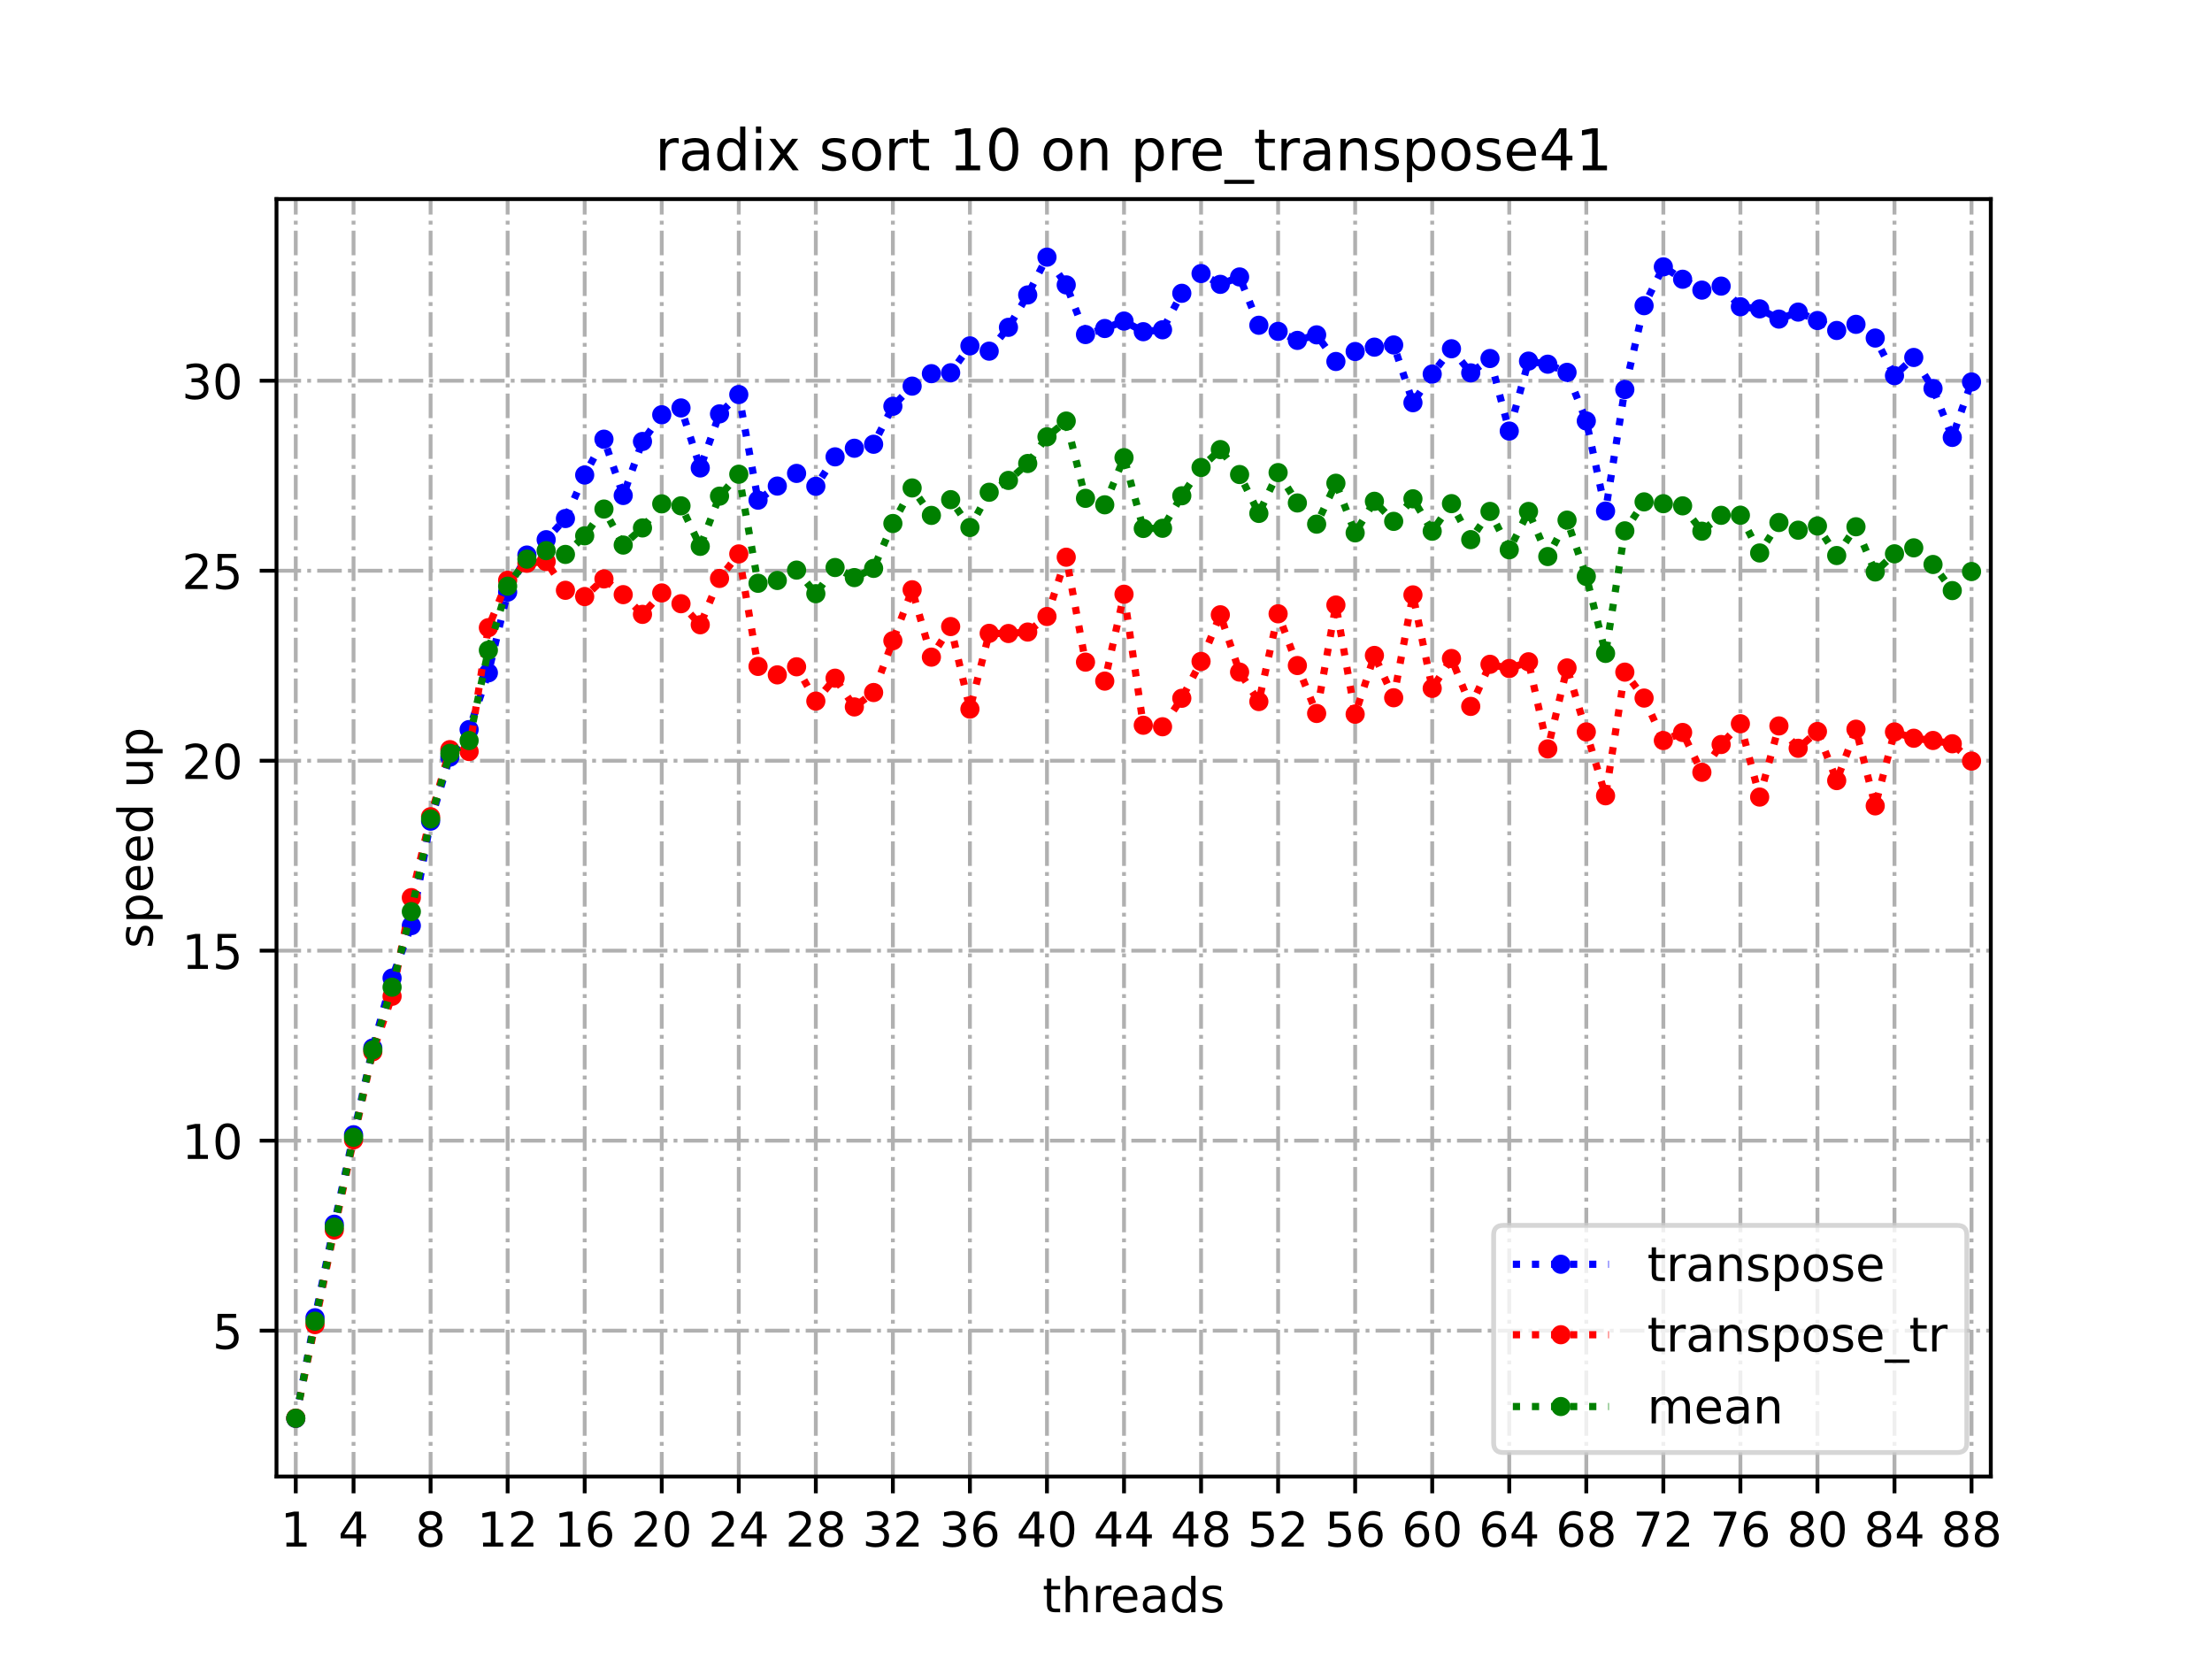 <?xml version="1.0" encoding="utf-8" standalone="no"?>
<!DOCTYPE svg PUBLIC "-//W3C//DTD SVG 1.1//EN"
  "http://www.w3.org/Graphics/SVG/1.1/DTD/svg11.dtd">
<!-- Created with matplotlib (https://matplotlib.org/) -->
<svg height="345.6pt" version="1.1" viewBox="0 0 460.8 345.6" width="460.8pt" xmlns="http://www.w3.org/2000/svg" xmlns:xlink="http://www.w3.org/1999/xlink">
 <defs>
  <style type="text/css">*{stroke-linecap:butt;stroke-linejoin:round;}</style>
 </defs>
 <g id="figure_1">
  <g id="patch_1">
   <path d="M 0 345.6 
L 460.8 345.6 
L 460.8 0 
L 0 0 
z
" style="fill:#ffffff;"/>
  </g>
  <g id="axes_1">
   <g id="patch_2">
    <path d="M 57.6 307.584 
L 414.72 307.584 
L 414.72 41.472 
L 57.6 41.472 
z
" style="fill:#ffffff;"/>
   </g>
   <g id="matplotlib.axis_1">
    <g id="xtick_1">
     <g id="line2d_1">
      <path clip-path="url(#pa9458a2615)" d="M 61.613 307.584 
L 61.613 41.472 
" style="fill:none;stroke:#b0b0b0;stroke-dasharray:5.12,1.28,0.8,1.28;stroke-dashoffset:0;stroke-width:0.8;"/>
     </g>
     <g id="line2d_2">
      <defs>
       <path d="M 0 0 
L 0 3.5 
" id="m8f3af4f913" style="stroke:#000000;stroke-width:0.8;"/>
      </defs>
      <g>
       <use style="stroke:#000000;stroke-width:0.8;" x="61.613" xlink:href="#m8f3af4f913" y="307.584"/>
      </g>
     </g>
     <g id="text_1">
      <!-- 1 -->
      <g transform="translate(58.431 322.182)scale(0.1 -0.1)">
       <defs>
        <path d="M 12.406 8.297 
L 28.516 8.297 
L 28.516 63.922 
L 10.984 60.406 
L 10.984 69.391 
L 28.422 72.906 
L 38.281 72.906 
L 38.281 8.297 
L 54.391 8.297 
L 54.391 0 
L 12.406 0 
z
" id="DejaVuSans-49"/>
       </defs>
       <use xlink:href="#DejaVuSans-49"/>
      </g>
     </g>
    </g>
    <g id="xtick_2">
     <g id="line2d_3">
      <path clip-path="url(#pa9458a2615)" d="M 73.65 307.584 
L 73.65 41.472 
" style="fill:none;stroke:#b0b0b0;stroke-dasharray:5.12,1.28,0.8,1.28;stroke-dashoffset:0;stroke-width:0.8;"/>
     </g>
     <g id="line2d_4">
      <g>
       <use style="stroke:#000000;stroke-width:0.8;" x="73.65" xlink:href="#m8f3af4f913" y="307.584"/>
      </g>
     </g>
     <g id="text_2">
      <!-- 4 -->
      <g transform="translate(70.469 322.182)scale(0.1 -0.1)">
       <defs>
        <path d="M 37.797 64.312 
L 12.891 25.391 
L 37.797 25.391 
z
M 35.203 72.906 
L 47.609 72.906 
L 47.609 25.391 
L 58.016 25.391 
L 58.016 17.188 
L 47.609 17.188 
L 47.609 0 
L 37.797 0 
L 37.797 17.188 
L 4.891 17.188 
L 4.891 26.703 
z
" id="DejaVuSans-52"/>
       </defs>
       <use xlink:href="#DejaVuSans-52"/>
      </g>
     </g>
    </g>
    <g id="xtick_3">
     <g id="line2d_5">
      <path clip-path="url(#pa9458a2615)" d="M 89.701 307.584 
L 89.701 41.472 
" style="fill:none;stroke:#b0b0b0;stroke-dasharray:5.12,1.28,0.8,1.28;stroke-dashoffset:0;stroke-width:0.8;"/>
     </g>
     <g id="line2d_6">
      <g>
       <use style="stroke:#000000;stroke-width:0.8;" x="89.701" xlink:href="#m8f3af4f913" y="307.584"/>
      </g>
     </g>
     <g id="text_3">
      <!-- 8 -->
      <g transform="translate(86.519 322.182)scale(0.1 -0.1)">
       <defs>
        <path d="M 31.781 34.625 
Q 24.75 34.625 20.719 30.859 
Q 16.703 27.094 16.703 20.516 
Q 16.703 13.922 20.719 10.156 
Q 24.75 6.391 31.781 6.391 
Q 38.812 6.391 42.859 10.172 
Q 46.922 13.969 46.922 20.516 
Q 46.922 27.094 42.891 30.859 
Q 38.875 34.625 31.781 34.625 
z
M 21.922 38.812 
Q 15.578 40.375 12.031 44.719 
Q 8.5 49.078 8.5 55.328 
Q 8.5 64.062 14.719 69.141 
Q 20.953 74.219 31.781 74.219 
Q 42.672 74.219 48.875 69.141 
Q 55.078 64.062 55.078 55.328 
Q 55.078 49.078 51.531 44.719 
Q 48 40.375 41.703 38.812 
Q 48.828 37.156 52.797 32.312 
Q 56.781 27.484 56.781 20.516 
Q 56.781 9.906 50.312 4.234 
Q 43.844 -1.422 31.781 -1.422 
Q 19.734 -1.422 13.25 4.234 
Q 6.781 9.906 6.781 20.516 
Q 6.781 27.484 10.781 32.312 
Q 14.797 37.156 21.922 38.812 
z
M 18.312 54.391 
Q 18.312 48.734 21.844 45.562 
Q 25.391 42.391 31.781 42.391 
Q 38.141 42.391 41.719 45.562 
Q 45.312 48.734 45.312 54.391 
Q 45.312 60.062 41.719 63.234 
Q 38.141 66.406 31.781 66.406 
Q 25.391 66.406 21.844 63.234 
Q 18.312 60.062 18.312 54.391 
z
" id="DejaVuSans-56"/>
       </defs>
       <use xlink:href="#DejaVuSans-56"/>
      </g>
     </g>
    </g>
    <g id="xtick_4">
     <g id="line2d_7">
      <path clip-path="url(#pa9458a2615)" d="M 105.751 307.584 
L 105.751 41.472 
" style="fill:none;stroke:#b0b0b0;stroke-dasharray:5.12,1.28,0.8,1.28;stroke-dashoffset:0;stroke-width:0.8;"/>
     </g>
     <g id="line2d_8">
      <g>
       <use style="stroke:#000000;stroke-width:0.8;" x="105.751" xlink:href="#m8f3af4f913" y="307.584"/>
      </g>
     </g>
     <g id="text_4">
      <!-- 12 -->
      <g transform="translate(99.389 322.182)scale(0.1 -0.1)">
       <defs>
        <path d="M 19.188 8.297 
L 53.609 8.297 
L 53.609 0 
L 7.328 0 
L 7.328 8.297 
Q 12.938 14.109 22.625 23.891 
Q 32.328 33.688 34.812 36.531 
Q 39.547 41.844 41.422 45.531 
Q 43.312 49.219 43.312 52.781 
Q 43.312 58.594 39.234 62.25 
Q 35.156 65.922 28.609 65.922 
Q 23.969 65.922 18.812 64.312 
Q 13.672 62.703 7.812 59.422 
L 7.812 69.391 
Q 13.766 71.781 18.938 73 
Q 24.125 74.219 28.422 74.219 
Q 39.75 74.219 46.484 68.547 
Q 53.219 62.891 53.219 53.422 
Q 53.219 48.922 51.531 44.891 
Q 49.859 40.875 45.406 35.406 
Q 44.188 33.984 37.641 27.219 
Q 31.109 20.453 19.188 8.297 
z
" id="DejaVuSans-50"/>
       </defs>
       <use xlink:href="#DejaVuSans-49"/>
       <use x="63.623" xlink:href="#DejaVuSans-50"/>
      </g>
     </g>
    </g>
    <g id="xtick_5">
     <g id="line2d_9">
      <path clip-path="url(#pa9458a2615)" d="M 121.801 307.584 
L 121.801 41.472 
" style="fill:none;stroke:#b0b0b0;stroke-dasharray:5.12,1.28,0.8,1.28;stroke-dashoffset:0;stroke-width:0.8;"/>
     </g>
     <g id="line2d_10">
      <g>
       <use style="stroke:#000000;stroke-width:0.8;" x="121.801" xlink:href="#m8f3af4f913" y="307.584"/>
      </g>
     </g>
     <g id="text_5">
      <!-- 16 -->
      <g transform="translate(115.439 322.182)scale(0.1 -0.1)">
       <defs>
        <path d="M 33.016 40.375 
Q 26.375 40.375 22.484 35.828 
Q 18.609 31.297 18.609 23.391 
Q 18.609 15.531 22.484 10.953 
Q 26.375 6.391 33.016 6.391 
Q 39.656 6.391 43.531 10.953 
Q 47.406 15.531 47.406 23.391 
Q 47.406 31.297 43.531 35.828 
Q 39.656 40.375 33.016 40.375 
z
M 52.594 71.297 
L 52.594 62.312 
Q 48.875 64.062 45.094 64.984 
Q 41.312 65.922 37.594 65.922 
Q 27.828 65.922 22.672 59.328 
Q 17.531 52.734 16.797 39.406 
Q 19.672 43.656 24.016 45.922 
Q 28.375 48.188 33.594 48.188 
Q 44.578 48.188 50.953 41.516 
Q 57.328 34.859 57.328 23.391 
Q 57.328 12.156 50.688 5.359 
Q 44.047 -1.422 33.016 -1.422 
Q 20.359 -1.422 13.672 8.266 
Q 6.984 17.969 6.984 36.375 
Q 6.984 53.656 15.188 63.938 
Q 23.391 74.219 37.203 74.219 
Q 40.922 74.219 44.703 73.484 
Q 48.484 72.75 52.594 71.297 
z
" id="DejaVuSans-54"/>
       </defs>
       <use xlink:href="#DejaVuSans-49"/>
       <use x="63.623" xlink:href="#DejaVuSans-54"/>
      </g>
     </g>
    </g>
    <g id="xtick_6">
     <g id="line2d_11">
      <path clip-path="url(#pa9458a2615)" d="M 137.852 307.584 
L 137.852 41.472 
" style="fill:none;stroke:#b0b0b0;stroke-dasharray:5.12,1.28,0.8,1.28;stroke-dashoffset:0;stroke-width:0.8;"/>
     </g>
     <g id="line2d_12">
      <g>
       <use style="stroke:#000000;stroke-width:0.8;" x="137.852" xlink:href="#m8f3af4f913" y="307.584"/>
      </g>
     </g>
     <g id="text_6">
      <!-- 20 -->
      <g transform="translate(131.489 322.182)scale(0.1 -0.1)">
       <defs>
        <path d="M 31.781 66.406 
Q 24.172 66.406 20.328 58.906 
Q 16.5 51.422 16.5 36.375 
Q 16.5 21.391 20.328 13.891 
Q 24.172 6.391 31.781 6.391 
Q 39.453 6.391 43.281 13.891 
Q 47.125 21.391 47.125 36.375 
Q 47.125 51.422 43.281 58.906 
Q 39.453 66.406 31.781 66.406 
z
M 31.781 74.219 
Q 44.047 74.219 50.516 64.516 
Q 56.984 54.828 56.984 36.375 
Q 56.984 17.969 50.516 8.266 
Q 44.047 -1.422 31.781 -1.422 
Q 19.531 -1.422 13.062 8.266 
Q 6.594 17.969 6.594 36.375 
Q 6.594 54.828 13.062 64.516 
Q 19.531 74.219 31.781 74.219 
z
" id="DejaVuSans-48"/>
       </defs>
       <use xlink:href="#DejaVuSans-50"/>
       <use x="63.623" xlink:href="#DejaVuSans-48"/>
      </g>
     </g>
    </g>
    <g id="xtick_7">
     <g id="line2d_13">
      <path clip-path="url(#pa9458a2615)" d="M 153.902 307.584 
L 153.902 41.472 
" style="fill:none;stroke:#b0b0b0;stroke-dasharray:5.12,1.28,0.8,1.28;stroke-dashoffset:0;stroke-width:0.8;"/>
     </g>
     <g id="line2d_14">
      <g>
       <use style="stroke:#000000;stroke-width:0.8;" x="153.902" xlink:href="#m8f3af4f913" y="307.584"/>
      </g>
     </g>
     <g id="text_7">
      <!-- 24 -->
      <g transform="translate(147.54 322.182)scale(0.1 -0.1)">
       <use xlink:href="#DejaVuSans-50"/>
       <use x="63.623" xlink:href="#DejaVuSans-52"/>
      </g>
     </g>
    </g>
    <g id="xtick_8">
     <g id="line2d_15">
      <path clip-path="url(#pa9458a2615)" d="M 169.952 307.584 
L 169.952 41.472 
" style="fill:none;stroke:#b0b0b0;stroke-dasharray:5.12,1.28,0.8,1.28;stroke-dashoffset:0;stroke-width:0.8;"/>
     </g>
     <g id="line2d_16">
      <g>
       <use style="stroke:#000000;stroke-width:0.8;" x="169.952" xlink:href="#m8f3af4f913" y="307.584"/>
      </g>
     </g>
     <g id="text_8">
      <!-- 28 -->
      <g transform="translate(163.59 322.182)scale(0.1 -0.1)">
       <use xlink:href="#DejaVuSans-50"/>
       <use x="63.623" xlink:href="#DejaVuSans-56"/>
      </g>
     </g>
    </g>
    <g id="xtick_9">
     <g id="line2d_17">
      <path clip-path="url(#pa9458a2615)" d="M 186.003 307.584 
L 186.003 41.472 
" style="fill:none;stroke:#b0b0b0;stroke-dasharray:5.12,1.28,0.8,1.28;stroke-dashoffset:0;stroke-width:0.8;"/>
     </g>
     <g id="line2d_18">
      <g>
       <use style="stroke:#000000;stroke-width:0.8;" x="186.003" xlink:href="#m8f3af4f913" y="307.584"/>
      </g>
     </g>
     <g id="text_9">
      <!-- 32 -->
      <g transform="translate(179.64 322.182)scale(0.1 -0.1)">
       <defs>
        <path d="M 40.578 39.312 
Q 47.656 37.797 51.625 33 
Q 55.609 28.219 55.609 21.188 
Q 55.609 10.406 48.188 4.484 
Q 40.766 -1.422 27.094 -1.422 
Q 22.516 -1.422 17.656 -0.516 
Q 12.797 0.391 7.625 2.203 
L 7.625 11.719 
Q 11.719 9.328 16.594 8.109 
Q 21.484 6.891 26.812 6.891 
Q 36.078 6.891 40.938 10.547 
Q 45.797 14.203 45.797 21.188 
Q 45.797 27.641 41.281 31.266 
Q 36.766 34.906 28.719 34.906 
L 20.219 34.906 
L 20.219 43.016 
L 29.109 43.016 
Q 36.375 43.016 40.234 45.922 
Q 44.094 48.828 44.094 54.297 
Q 44.094 59.906 40.109 62.906 
Q 36.141 65.922 28.719 65.922 
Q 24.656 65.922 20.016 65.031 
Q 15.375 64.156 9.812 62.312 
L 9.812 71.094 
Q 15.438 72.656 20.344 73.438 
Q 25.25 74.219 29.594 74.219 
Q 40.828 74.219 47.359 69.109 
Q 53.906 64.016 53.906 55.328 
Q 53.906 49.266 50.438 45.094 
Q 46.969 40.922 40.578 39.312 
z
" id="DejaVuSans-51"/>
       </defs>
       <use xlink:href="#DejaVuSans-51"/>
       <use x="63.623" xlink:href="#DejaVuSans-50"/>
      </g>
     </g>
    </g>
    <g id="xtick_10">
     <g id="line2d_19">
      <path clip-path="url(#pa9458a2615)" d="M 202.053 307.584 
L 202.053 41.472 
" style="fill:none;stroke:#b0b0b0;stroke-dasharray:5.12,1.28,0.8,1.28;stroke-dashoffset:0;stroke-width:0.8;"/>
     </g>
     <g id="line2d_20">
      <g>
       <use style="stroke:#000000;stroke-width:0.8;" x="202.053" xlink:href="#m8f3af4f913" y="307.584"/>
      </g>
     </g>
     <g id="text_10">
      <!-- 36 -->
      <g transform="translate(195.691 322.182)scale(0.1 -0.1)">
       <use xlink:href="#DejaVuSans-51"/>
       <use x="63.623" xlink:href="#DejaVuSans-54"/>
      </g>
     </g>
    </g>
    <g id="xtick_11">
     <g id="line2d_21">
      <path clip-path="url(#pa9458a2615)" d="M 218.103 307.584 
L 218.103 41.472 
" style="fill:none;stroke:#b0b0b0;stroke-dasharray:5.12,1.28,0.8,1.28;stroke-dashoffset:0;stroke-width:0.8;"/>
     </g>
     <g id="line2d_22">
      <g>
       <use style="stroke:#000000;stroke-width:0.8;" x="218.103" xlink:href="#m8f3af4f913" y="307.584"/>
      </g>
     </g>
     <g id="text_11">
      <!-- 40 -->
      <g transform="translate(211.741 322.182)scale(0.1 -0.1)">
       <use xlink:href="#DejaVuSans-52"/>
       <use x="63.623" xlink:href="#DejaVuSans-48"/>
      </g>
     </g>
    </g>
    <g id="xtick_12">
     <g id="line2d_23">
      <path clip-path="url(#pa9458a2615)" d="M 234.154 307.584 
L 234.154 41.472 
" style="fill:none;stroke:#b0b0b0;stroke-dasharray:5.12,1.28,0.8,1.28;stroke-dashoffset:0;stroke-width:0.8;"/>
     </g>
     <g id="line2d_24">
      <g>
       <use style="stroke:#000000;stroke-width:0.8;" x="234.154" xlink:href="#m8f3af4f913" y="307.584"/>
      </g>
     </g>
     <g id="text_12">
      <!-- 44 -->
      <g transform="translate(227.791 322.182)scale(0.1 -0.1)">
       <use xlink:href="#DejaVuSans-52"/>
       <use x="63.623" xlink:href="#DejaVuSans-52"/>
      </g>
     </g>
    </g>
    <g id="xtick_13">
     <g id="line2d_25">
      <path clip-path="url(#pa9458a2615)" d="M 250.204 307.584 
L 250.204 41.472 
" style="fill:none;stroke:#b0b0b0;stroke-dasharray:5.12,1.28,0.8,1.28;stroke-dashoffset:0;stroke-width:0.8;"/>
     </g>
     <g id="line2d_26">
      <g>
       <use style="stroke:#000000;stroke-width:0.8;" x="250.204" xlink:href="#m8f3af4f913" y="307.584"/>
      </g>
     </g>
     <g id="text_13">
      <!-- 48 -->
      <g transform="translate(243.842 322.182)scale(0.1 -0.1)">
       <use xlink:href="#DejaVuSans-52"/>
       <use x="63.623" xlink:href="#DejaVuSans-56"/>
      </g>
     </g>
    </g>
    <g id="xtick_14">
     <g id="line2d_27">
      <path clip-path="url(#pa9458a2615)" d="M 266.254 307.584 
L 266.254 41.472 
" style="fill:none;stroke:#b0b0b0;stroke-dasharray:5.12,1.28,0.8,1.28;stroke-dashoffset:0;stroke-width:0.8;"/>
     </g>
     <g id="line2d_28">
      <g>
       <use style="stroke:#000000;stroke-width:0.8;" x="266.254" xlink:href="#m8f3af4f913" y="307.584"/>
      </g>
     </g>
     <g id="text_14">
      <!-- 52 -->
      <g transform="translate(259.892 322.182)scale(0.1 -0.1)">
       <defs>
        <path d="M 10.797 72.906 
L 49.516 72.906 
L 49.516 64.594 
L 19.828 64.594 
L 19.828 46.734 
Q 21.969 47.469 24.109 47.828 
Q 26.266 48.188 28.422 48.188 
Q 40.625 48.188 47.75 41.5 
Q 54.891 34.812 54.891 23.391 
Q 54.891 11.625 47.562 5.094 
Q 40.234 -1.422 26.906 -1.422 
Q 22.312 -1.422 17.547 -0.641 
Q 12.797 0.141 7.719 1.703 
L 7.719 11.625 
Q 12.109 9.234 16.797 8.062 
Q 21.484 6.891 26.703 6.891 
Q 35.156 6.891 40.078 11.328 
Q 45.016 15.766 45.016 23.391 
Q 45.016 31 40.078 35.438 
Q 35.156 39.891 26.703 39.891 
Q 22.75 39.891 18.812 39.016 
Q 14.891 38.141 10.797 36.281 
z
" id="DejaVuSans-53"/>
       </defs>
       <use xlink:href="#DejaVuSans-53"/>
       <use x="63.623" xlink:href="#DejaVuSans-50"/>
      </g>
     </g>
    </g>
    <g id="xtick_15">
     <g id="line2d_29">
      <path clip-path="url(#pa9458a2615)" d="M 282.305 307.584 
L 282.305 41.472 
" style="fill:none;stroke:#b0b0b0;stroke-dasharray:5.12,1.28,0.8,1.28;stroke-dashoffset:0;stroke-width:0.8;"/>
     </g>
     <g id="line2d_30">
      <g>
       <use style="stroke:#000000;stroke-width:0.8;" x="282.305" xlink:href="#m8f3af4f913" y="307.584"/>
      </g>
     </g>
     <g id="text_15">
      <!-- 56 -->
      <g transform="translate(275.942 322.182)scale(0.1 -0.1)">
       <use xlink:href="#DejaVuSans-53"/>
       <use x="63.623" xlink:href="#DejaVuSans-54"/>
      </g>
     </g>
    </g>
    <g id="xtick_16">
     <g id="line2d_31">
      <path clip-path="url(#pa9458a2615)" d="M 298.355 307.584 
L 298.355 41.472 
" style="fill:none;stroke:#b0b0b0;stroke-dasharray:5.12,1.28,0.8,1.28;stroke-dashoffset:0;stroke-width:0.8;"/>
     </g>
     <g id="line2d_32">
      <g>
       <use style="stroke:#000000;stroke-width:0.8;" x="298.355" xlink:href="#m8f3af4f913" y="307.584"/>
      </g>
     </g>
     <g id="text_16">
      <!-- 60 -->
      <g transform="translate(291.993 322.182)scale(0.1 -0.1)">
       <use xlink:href="#DejaVuSans-54"/>
       <use x="63.623" xlink:href="#DejaVuSans-48"/>
      </g>
     </g>
    </g>
    <g id="xtick_17">
     <g id="line2d_33">
      <path clip-path="url(#pa9458a2615)" d="M 314.405 307.584 
L 314.405 41.472 
" style="fill:none;stroke:#b0b0b0;stroke-dasharray:5.12,1.28,0.8,1.28;stroke-dashoffset:0;stroke-width:0.8;"/>
     </g>
     <g id="line2d_34">
      <g>
       <use style="stroke:#000000;stroke-width:0.8;" x="314.405" xlink:href="#m8f3af4f913" y="307.584"/>
      </g>
     </g>
     <g id="text_17">
      <!-- 64 -->
      <g transform="translate(308.043 322.182)scale(0.1 -0.1)">
       <use xlink:href="#DejaVuSans-54"/>
       <use x="63.623" xlink:href="#DejaVuSans-52"/>
      </g>
     </g>
    </g>
    <g id="xtick_18">
     <g id="line2d_35">
      <path clip-path="url(#pa9458a2615)" d="M 330.456 307.584 
L 330.456 41.472 
" style="fill:none;stroke:#b0b0b0;stroke-dasharray:5.12,1.28,0.8,1.28;stroke-dashoffset:0;stroke-width:0.8;"/>
     </g>
     <g id="line2d_36">
      <g>
       <use style="stroke:#000000;stroke-width:0.8;" x="330.456" xlink:href="#m8f3af4f913" y="307.584"/>
      </g>
     </g>
     <g id="text_18">
      <!-- 68 -->
      <g transform="translate(324.093 322.182)scale(0.1 -0.1)">
       <use xlink:href="#DejaVuSans-54"/>
       <use x="63.623" xlink:href="#DejaVuSans-56"/>
      </g>
     </g>
    </g>
    <g id="xtick_19">
     <g id="line2d_37">
      <path clip-path="url(#pa9458a2615)" d="M 346.506 307.584 
L 346.506 41.472 
" style="fill:none;stroke:#b0b0b0;stroke-dasharray:5.12,1.28,0.8,1.28;stroke-dashoffset:0;stroke-width:0.8;"/>
     </g>
     <g id="line2d_38">
      <g>
       <use style="stroke:#000000;stroke-width:0.8;" x="346.506" xlink:href="#m8f3af4f913" y="307.584"/>
      </g>
     </g>
     <g id="text_19">
      <!-- 72 -->
      <g transform="translate(340.144 322.182)scale(0.1 -0.1)">
       <defs>
        <path d="M 8.203 72.906 
L 55.078 72.906 
L 55.078 68.703 
L 28.609 0 
L 18.312 0 
L 43.219 64.594 
L 8.203 64.594 
z
" id="DejaVuSans-55"/>
       </defs>
       <use xlink:href="#DejaVuSans-55"/>
       <use x="63.623" xlink:href="#DejaVuSans-50"/>
      </g>
     </g>
    </g>
    <g id="xtick_20">
     <g id="line2d_39">
      <path clip-path="url(#pa9458a2615)" d="M 362.556 307.584 
L 362.556 41.472 
" style="fill:none;stroke:#b0b0b0;stroke-dasharray:5.12,1.28,0.8,1.28;stroke-dashoffset:0;stroke-width:0.8;"/>
     </g>
     <g id="line2d_40">
      <g>
       <use style="stroke:#000000;stroke-width:0.8;" x="362.556" xlink:href="#m8f3af4f913" y="307.584"/>
      </g>
     </g>
     <g id="text_20">
      <!-- 76 -->
      <g transform="translate(356.194 322.182)scale(0.1 -0.1)">
       <use xlink:href="#DejaVuSans-55"/>
       <use x="63.623" xlink:href="#DejaVuSans-54"/>
      </g>
     </g>
    </g>
    <g id="xtick_21">
     <g id="line2d_41">
      <path clip-path="url(#pa9458a2615)" d="M 378.607 307.584 
L 378.607 41.472 
" style="fill:none;stroke:#b0b0b0;stroke-dasharray:5.12,1.28,0.8,1.28;stroke-dashoffset:0;stroke-width:0.8;"/>
     </g>
     <g id="line2d_42">
      <g>
       <use style="stroke:#000000;stroke-width:0.8;" x="378.607" xlink:href="#m8f3af4f913" y="307.584"/>
      </g>
     </g>
     <g id="text_21">
      <!-- 80 -->
      <g transform="translate(372.244 322.182)scale(0.1 -0.1)">
       <use xlink:href="#DejaVuSans-56"/>
       <use x="63.623" xlink:href="#DejaVuSans-48"/>
      </g>
     </g>
    </g>
    <g id="xtick_22">
     <g id="line2d_43">
      <path clip-path="url(#pa9458a2615)" d="M 394.657 307.584 
L 394.657 41.472 
" style="fill:none;stroke:#b0b0b0;stroke-dasharray:5.12,1.28,0.8,1.28;stroke-dashoffset:0;stroke-width:0.8;"/>
     </g>
     <g id="line2d_44">
      <g>
       <use style="stroke:#000000;stroke-width:0.8;" x="394.657" xlink:href="#m8f3af4f913" y="307.584"/>
      </g>
     </g>
     <g id="text_22">
      <!-- 84 -->
      <g transform="translate(388.295 322.182)scale(0.1 -0.1)">
       <use xlink:href="#DejaVuSans-56"/>
       <use x="63.623" xlink:href="#DejaVuSans-52"/>
      </g>
     </g>
    </g>
    <g id="xtick_23">
     <g id="line2d_45">
      <path clip-path="url(#pa9458a2615)" d="M 410.707 307.584 
L 410.707 41.472 
" style="fill:none;stroke:#b0b0b0;stroke-dasharray:5.12,1.28,0.8,1.28;stroke-dashoffset:0;stroke-width:0.8;"/>
     </g>
     <g id="line2d_46">
      <g>
       <use style="stroke:#000000;stroke-width:0.8;" x="410.707" xlink:href="#m8f3af4f913" y="307.584"/>
      </g>
     </g>
     <g id="text_23">
      <!-- 88 -->
      <g transform="translate(404.345 322.182)scale(0.1 -0.1)">
       <use xlink:href="#DejaVuSans-56"/>
       <use x="63.623" xlink:href="#DejaVuSans-56"/>
      </g>
     </g>
    </g>
    <g id="text_24">
     <!-- threads -->
     <g transform="translate(217.169 335.861)scale(0.1 -0.1)">
      <defs>
       <path d="M 18.312 70.219 
L 18.312 54.688 
L 36.812 54.688 
L 36.812 47.703 
L 18.312 47.703 
L 18.312 18.016 
Q 18.312 11.328 20.141 9.422 
Q 21.969 7.516 27.594 7.516 
L 36.812 7.516 
L 36.812 0 
L 27.594 0 
Q 17.188 0 13.234 3.875 
Q 9.281 7.766 9.281 18.016 
L 9.281 47.703 
L 2.688 47.703 
L 2.688 54.688 
L 9.281 54.688 
L 9.281 70.219 
z
" id="DejaVuSans-116"/>
       <path d="M 54.891 33.016 
L 54.891 0 
L 45.906 0 
L 45.906 32.719 
Q 45.906 40.484 42.875 44.328 
Q 39.844 48.188 33.797 48.188 
Q 26.516 48.188 22.312 43.547 
Q 18.109 38.922 18.109 30.906 
L 18.109 0 
L 9.078 0 
L 9.078 75.984 
L 18.109 75.984 
L 18.109 46.188 
Q 21.344 51.125 25.703 53.562 
Q 30.078 56 35.797 56 
Q 45.219 56 50.047 50.172 
Q 54.891 44.344 54.891 33.016 
z
" id="DejaVuSans-104"/>
       <path d="M 41.109 46.297 
Q 39.594 47.172 37.812 47.578 
Q 36.031 48 33.891 48 
Q 26.266 48 22.188 43.047 
Q 18.109 38.094 18.109 28.812 
L 18.109 0 
L 9.078 0 
L 9.078 54.688 
L 18.109 54.688 
L 18.109 46.188 
Q 20.953 51.172 25.484 53.578 
Q 30.031 56 36.531 56 
Q 37.453 56 38.578 55.875 
Q 39.703 55.766 41.062 55.516 
z
" id="DejaVuSans-114"/>
       <path d="M 56.203 29.594 
L 56.203 25.203 
L 14.891 25.203 
Q 15.484 15.922 20.484 11.062 
Q 25.484 6.203 34.422 6.203 
Q 39.594 6.203 44.453 7.469 
Q 49.312 8.734 54.109 11.281 
L 54.109 2.781 
Q 49.266 0.734 44.188 -0.344 
Q 39.109 -1.422 33.891 -1.422 
Q 20.797 -1.422 13.156 6.188 
Q 5.516 13.812 5.516 26.812 
Q 5.516 40.234 12.766 48.109 
Q 20.016 56 32.328 56 
Q 43.359 56 49.781 48.891 
Q 56.203 41.797 56.203 29.594 
z
M 47.219 32.234 
Q 47.125 39.594 43.094 43.984 
Q 39.062 48.391 32.422 48.391 
Q 24.906 48.391 20.391 44.141 
Q 15.875 39.891 15.188 32.172 
z
" id="DejaVuSans-101"/>
       <path d="M 34.281 27.484 
Q 23.391 27.484 19.188 25 
Q 14.984 22.516 14.984 16.5 
Q 14.984 11.719 18.141 8.906 
Q 21.297 6.109 26.703 6.109 
Q 34.188 6.109 38.703 11.406 
Q 43.219 16.703 43.219 25.484 
L 43.219 27.484 
z
M 52.203 31.203 
L 52.203 0 
L 43.219 0 
L 43.219 8.297 
Q 40.141 3.328 35.547 0.953 
Q 30.953 -1.422 24.312 -1.422 
Q 15.922 -1.422 10.953 3.297 
Q 6 8.016 6 15.922 
Q 6 25.141 12.172 29.828 
Q 18.359 34.516 30.609 34.516 
L 43.219 34.516 
L 43.219 35.406 
Q 43.219 41.609 39.141 45 
Q 35.062 48.391 27.688 48.391 
Q 23 48.391 18.547 47.266 
Q 14.109 46.141 10.016 43.891 
L 10.016 52.203 
Q 14.938 54.109 19.578 55.047 
Q 24.219 56 28.609 56 
Q 40.484 56 46.344 49.844 
Q 52.203 43.703 52.203 31.203 
z
" id="DejaVuSans-97"/>
       <path d="M 45.406 46.391 
L 45.406 75.984 
L 54.391 75.984 
L 54.391 0 
L 45.406 0 
L 45.406 8.203 
Q 42.578 3.328 38.25 0.953 
Q 33.938 -1.422 27.875 -1.422 
Q 17.969 -1.422 11.734 6.484 
Q 5.516 14.406 5.516 27.297 
Q 5.516 40.188 11.734 48.094 
Q 17.969 56 27.875 56 
Q 33.938 56 38.25 53.625 
Q 42.578 51.266 45.406 46.391 
z
M 14.797 27.297 
Q 14.797 17.391 18.875 11.75 
Q 22.953 6.109 30.078 6.109 
Q 37.203 6.109 41.297 11.75 
Q 45.406 17.391 45.406 27.297 
Q 45.406 37.203 41.297 42.844 
Q 37.203 48.484 30.078 48.484 
Q 22.953 48.484 18.875 42.844 
Q 14.797 37.203 14.797 27.297 
z
" id="DejaVuSans-100"/>
       <path d="M 44.281 53.078 
L 44.281 44.578 
Q 40.484 46.531 36.375 47.5 
Q 32.281 48.484 27.875 48.484 
Q 21.188 48.484 17.844 46.438 
Q 14.5 44.391 14.5 40.281 
Q 14.5 37.156 16.891 35.375 
Q 19.281 33.594 26.516 31.984 
L 29.594 31.297 
Q 39.156 29.25 43.188 25.516 
Q 47.219 21.781 47.219 15.094 
Q 47.219 7.469 41.188 3.016 
Q 35.156 -1.422 24.609 -1.422 
Q 20.219 -1.422 15.453 -0.562 
Q 10.688 0.297 5.422 2 
L 5.422 11.281 
Q 10.406 8.688 15.234 7.391 
Q 20.062 6.109 24.812 6.109 
Q 31.156 6.109 34.562 8.281 
Q 37.984 10.453 37.984 14.406 
Q 37.984 18.062 35.516 20.016 
Q 33.062 21.969 24.703 23.781 
L 21.578 24.516 
Q 13.234 26.266 9.516 29.906 
Q 5.812 33.547 5.812 39.891 
Q 5.812 47.609 11.281 51.797 
Q 16.75 56 26.812 56 
Q 31.781 56 36.172 55.266 
Q 40.578 54.547 44.281 53.078 
z
" id="DejaVuSans-115"/>
      </defs>
      <use xlink:href="#DejaVuSans-116"/>
      <use x="39.209" xlink:href="#DejaVuSans-104"/>
      <use x="102.588" xlink:href="#DejaVuSans-114"/>
      <use x="141.451" xlink:href="#DejaVuSans-101"/>
      <use x="202.975" xlink:href="#DejaVuSans-97"/>
      <use x="264.254" xlink:href="#DejaVuSans-100"/>
      <use x="327.73" xlink:href="#DejaVuSans-115"/>
     </g>
    </g>
   </g>
   <g id="matplotlib.axis_2">
    <g id="ytick_1">
     <g id="line2d_47">
      <path clip-path="url(#pa9458a2615)" d="M 57.6 277.199 
L 414.72 277.199 
" style="fill:none;stroke:#b0b0b0;stroke-dasharray:5.12,1.28,0.8,1.28;stroke-dashoffset:0;stroke-width:0.8;"/>
     </g>
     <g id="line2d_48">
      <defs>
       <path d="M 0 0 
L -3.5 0 
" id="m01b39ec0f7" style="stroke:#000000;stroke-width:0.8;"/>
      </defs>
      <g>
       <use style="stroke:#000000;stroke-width:0.8;" x="57.6" xlink:href="#m01b39ec0f7" y="277.199"/>
      </g>
     </g>
     <g id="text_25">
      <!-- 5 -->
      <g transform="translate(44.237 280.998)scale(0.1 -0.1)">
       <use xlink:href="#DejaVuSans-53"/>
      </g>
     </g>
    </g>
    <g id="ytick_2">
     <g id="line2d_49">
      <path clip-path="url(#pa9458a2615)" d="M 57.6 237.622 
L 414.72 237.622 
" style="fill:none;stroke:#b0b0b0;stroke-dasharray:5.12,1.28,0.8,1.28;stroke-dashoffset:0;stroke-width:0.8;"/>
     </g>
     <g id="line2d_50">
      <g>
       <use style="stroke:#000000;stroke-width:0.8;" x="57.6" xlink:href="#m01b39ec0f7" y="237.622"/>
      </g>
     </g>
     <g id="text_26">
      <!-- 10 -->
      <g transform="translate(37.875 241.421)scale(0.1 -0.1)">
       <use xlink:href="#DejaVuSans-49"/>
       <use x="63.623" xlink:href="#DejaVuSans-48"/>
      </g>
     </g>
    </g>
    <g id="ytick_3">
     <g id="line2d_51">
      <path clip-path="url(#pa9458a2615)" d="M 57.6 198.045 
L 414.72 198.045 
" style="fill:none;stroke:#b0b0b0;stroke-dasharray:5.12,1.28,0.8,1.28;stroke-dashoffset:0;stroke-width:0.8;"/>
     </g>
     <g id="line2d_52">
      <g>
       <use style="stroke:#000000;stroke-width:0.8;" x="57.6" xlink:href="#m01b39ec0f7" y="198.045"/>
      </g>
     </g>
     <g id="text_27">
      <!-- 15 -->
      <g transform="translate(37.875 201.844)scale(0.1 -0.1)">
       <use xlink:href="#DejaVuSans-49"/>
       <use x="63.623" xlink:href="#DejaVuSans-53"/>
      </g>
     </g>
    </g>
    <g id="ytick_4">
     <g id="line2d_53">
      <path clip-path="url(#pa9458a2615)" d="M 57.6 158.468 
L 414.72 158.468 
" style="fill:none;stroke:#b0b0b0;stroke-dasharray:5.12,1.28,0.8,1.28;stroke-dashoffset:0;stroke-width:0.8;"/>
     </g>
     <g id="line2d_54">
      <g>
       <use style="stroke:#000000;stroke-width:0.8;" x="57.6" xlink:href="#m01b39ec0f7" y="158.468"/>
      </g>
     </g>
     <g id="text_28">
      <!-- 20 -->
      <g transform="translate(37.875 162.267)scale(0.1 -0.1)">
       <use xlink:href="#DejaVuSans-50"/>
       <use x="63.623" xlink:href="#DejaVuSans-48"/>
      </g>
     </g>
    </g>
    <g id="ytick_5">
     <g id="line2d_55">
      <path clip-path="url(#pa9458a2615)" d="M 57.6 118.891 
L 414.72 118.891 
" style="fill:none;stroke:#b0b0b0;stroke-dasharray:5.12,1.28,0.8,1.28;stroke-dashoffset:0;stroke-width:0.8;"/>
     </g>
     <g id="line2d_56">
      <g>
       <use style="stroke:#000000;stroke-width:0.8;" x="57.6" xlink:href="#m01b39ec0f7" y="118.891"/>
      </g>
     </g>
     <g id="text_29">
      <!-- 25 -->
      <g transform="translate(37.875 122.69)scale(0.1 -0.1)">
       <use xlink:href="#DejaVuSans-50"/>
       <use x="63.623" xlink:href="#DejaVuSans-53"/>
      </g>
     </g>
    </g>
    <g id="ytick_6">
     <g id="line2d_57">
      <path clip-path="url(#pa9458a2615)" d="M 57.6 79.314 
L 414.72 79.314 
" style="fill:none;stroke:#b0b0b0;stroke-dasharray:5.12,1.28,0.8,1.28;stroke-dashoffset:0;stroke-width:0.8;"/>
     </g>
     <g id="line2d_58">
      <g>
       <use style="stroke:#000000;stroke-width:0.8;" x="57.6" xlink:href="#m01b39ec0f7" y="79.314"/>
      </g>
     </g>
     <g id="text_30">
      <!-- 30 -->
      <g transform="translate(37.875 83.113)scale(0.1 -0.1)">
       <use xlink:href="#DejaVuSans-51"/>
       <use x="63.623" xlink:href="#DejaVuSans-48"/>
      </g>
     </g>
    </g>
    <g id="text_31">
     <!-- speed up -->
     <g transform="translate(31.795 197.566)rotate(-90)scale(0.1 -0.1)">
      <defs>
       <path d="M 18.109 8.203 
L 18.109 -20.797 
L 9.078 -20.797 
L 9.078 54.688 
L 18.109 54.688 
L 18.109 46.391 
Q 20.953 51.266 25.266 53.625 
Q 29.594 56 35.594 56 
Q 45.562 56 51.781 48.094 
Q 58.016 40.188 58.016 27.297 
Q 58.016 14.406 51.781 6.484 
Q 45.562 -1.422 35.594 -1.422 
Q 29.594 -1.422 25.266 0.953 
Q 20.953 3.328 18.109 8.203 
z
M 48.688 27.297 
Q 48.688 37.203 44.609 42.844 
Q 40.531 48.484 33.406 48.484 
Q 26.266 48.484 22.188 42.844 
Q 18.109 37.203 18.109 27.297 
Q 18.109 17.391 22.188 11.75 
Q 26.266 6.109 33.406 6.109 
Q 40.531 6.109 44.609 11.75 
Q 48.688 17.391 48.688 27.297 
z
" id="DejaVuSans-112"/>
       <path id="DejaVuSans-32"/>
       <path d="M 8.5 21.578 
L 8.5 54.688 
L 17.484 54.688 
L 17.484 21.922 
Q 17.484 14.156 20.5 10.266 
Q 23.531 6.391 29.594 6.391 
Q 36.859 6.391 41.078 11.031 
Q 45.312 15.672 45.312 23.688 
L 45.312 54.688 
L 54.297 54.688 
L 54.297 0 
L 45.312 0 
L 45.312 8.406 
Q 42.047 3.422 37.719 1 
Q 33.406 -1.422 27.688 -1.422 
Q 18.266 -1.422 13.375 4.438 
Q 8.5 10.297 8.5 21.578 
z
M 31.109 56 
z
" id="DejaVuSans-117"/>
      </defs>
      <use xlink:href="#DejaVuSans-115"/>
      <use x="52.1" xlink:href="#DejaVuSans-112"/>
      <use x="115.576" xlink:href="#DejaVuSans-101"/>
      <use x="177.1" xlink:href="#DejaVuSans-101"/>
      <use x="238.623" xlink:href="#DejaVuSans-100"/>
      <use x="302.1" xlink:href="#DejaVuSans-32"/>
      <use x="333.887" xlink:href="#DejaVuSans-117"/>
      <use x="397.266" xlink:href="#DejaVuSans-112"/>
     </g>
    </g>
   </g>
   <g id="line2d_59">
    <path clip-path="url(#pa9458a2615)" d="M 61.613 295.488 
L 65.625 274.513 
L 69.638 255.027 
L 73.65 236.389 
L 77.663 218.309 
L 81.676 203.749 
L 85.688 192.825 
L 89.701 171.061 
L 93.713 157.72 
L 97.726 151.986 
L 101.738 140.16 
L 105.751 123.348 
L 109.764 115.626 
L 113.776 112.43 
L 117.789 108.02 
L 121.801 98.957 
L 125.814 91.491 
L 129.827 103.218 
L 133.839 91.966 
L 137.852 86.403 
L 141.864 84.984 
L 145.877 97.483 
L 149.889 86.22 
L 153.902 82.195 
L 157.915 104.194 
L 161.927 101.258 
L 165.94 98.621 
L 169.952 101.305 
L 173.965 95.171 
L 177.978 93.379 
L 181.99 92.546 
L 186.003 84.637 
L 190.015 80.436 
L 194.028 77.841 
L 198.04 77.653 
L 202.053 72.051 
L 206.066 73.154 
L 210.078 68.19 
L 214.091 61.443 
L 218.103 53.568 
L 222.116 59.352 
L 226.129 69.693 
L 230.141 68.435 
L 234.154 66.882 
L 238.166 69.1 
L 242.179 68.703 
L 246.191 61.099 
L 250.204 56.987 
L 254.217 59.235 
L 258.229 57.695 
L 262.242 67.757 
L 266.254 69.032 
L 270.267 70.911 
L 274.28 69.758 
L 278.292 75.304 
L 282.305 73.226 
L 286.317 72.317 
L 290.33 71.865 
L 294.342 83.893 
L 298.355 77.924 
L 302.368 72.654 
L 306.38 77.676 
L 310.393 74.684 
L 314.405 89.794 
L 318.418 75.227 
L 322.431 75.868 
L 326.443 77.566 
L 330.456 87.697 
L 334.468 106.461 
L 338.481 81.154 
L 342.493 63.681 
L 346.506 55.588 
L 350.519 58.172 
L 354.531 60.436 
L 358.544 59.602 
L 362.556 63.901 
L 366.569 64.342 
L 370.582 66.471 
L 374.594 65.014 
L 378.607 66.771 
L 382.619 68.842 
L 386.632 67.567 
L 390.644 70.422 
L 394.657 78.257 
L 398.67 74.467 
L 402.682 80.933 
L 406.695 91.121 
L 410.707 79.57 
" style="fill:none;stroke:#0000ff;stroke-dasharray:1.5,2.475;stroke-dashoffset:0;stroke-width:1.5;"/>
    <defs>
     <path d="M 0 1.5 
C 0.398 1.5 0.779 1.342 1.061 1.061 
C 1.342 0.779 1.5 0.398 1.5 0 
C 1.5 -0.398 1.342 -0.779 1.061 -1.061 
C 0.779 -1.342 0.398 -1.5 0 -1.5 
C -0.398 -1.5 -0.779 -1.342 -1.061 -1.061 
C -1.342 -0.779 -1.5 -0.398 -1.5 0 
C -1.5 0.398 -1.342 0.779 -1.061 1.061 
C -0.779 1.342 -0.398 1.5 0 1.5 
z
" id="mcb72953e9a" style="stroke:#0000ff;"/>
    </defs>
    <g clip-path="url(#pa9458a2615)">
     <use style="fill:#0000ff;stroke:#0000ff;" x="61.613" xlink:href="#mcb72953e9a" y="295.488"/>
     <use style="fill:#0000ff;stroke:#0000ff;" x="65.625" xlink:href="#mcb72953e9a" y="274.513"/>
     <use style="fill:#0000ff;stroke:#0000ff;" x="69.638" xlink:href="#mcb72953e9a" y="255.027"/>
     <use style="fill:#0000ff;stroke:#0000ff;" x="73.65" xlink:href="#mcb72953e9a" y="236.389"/>
     <use style="fill:#0000ff;stroke:#0000ff;" x="77.663" xlink:href="#mcb72953e9a" y="218.309"/>
     <use style="fill:#0000ff;stroke:#0000ff;" x="81.676" xlink:href="#mcb72953e9a" y="203.749"/>
     <use style="fill:#0000ff;stroke:#0000ff;" x="85.688" xlink:href="#mcb72953e9a" y="192.825"/>
     <use style="fill:#0000ff;stroke:#0000ff;" x="89.701" xlink:href="#mcb72953e9a" y="171.061"/>
     <use style="fill:#0000ff;stroke:#0000ff;" x="93.713" xlink:href="#mcb72953e9a" y="157.72"/>
     <use style="fill:#0000ff;stroke:#0000ff;" x="97.726" xlink:href="#mcb72953e9a" y="151.986"/>
     <use style="fill:#0000ff;stroke:#0000ff;" x="101.738" xlink:href="#mcb72953e9a" y="140.16"/>
     <use style="fill:#0000ff;stroke:#0000ff;" x="105.751" xlink:href="#mcb72953e9a" y="123.348"/>
     <use style="fill:#0000ff;stroke:#0000ff;" x="109.764" xlink:href="#mcb72953e9a" y="115.626"/>
     <use style="fill:#0000ff;stroke:#0000ff;" x="113.776" xlink:href="#mcb72953e9a" y="112.43"/>
     <use style="fill:#0000ff;stroke:#0000ff;" x="117.789" xlink:href="#mcb72953e9a" y="108.02"/>
     <use style="fill:#0000ff;stroke:#0000ff;" x="121.801" xlink:href="#mcb72953e9a" y="98.957"/>
     <use style="fill:#0000ff;stroke:#0000ff;" x="125.814" xlink:href="#mcb72953e9a" y="91.491"/>
     <use style="fill:#0000ff;stroke:#0000ff;" x="129.827" xlink:href="#mcb72953e9a" y="103.218"/>
     <use style="fill:#0000ff;stroke:#0000ff;" x="133.839" xlink:href="#mcb72953e9a" y="91.966"/>
     <use style="fill:#0000ff;stroke:#0000ff;" x="137.852" xlink:href="#mcb72953e9a" y="86.403"/>
     <use style="fill:#0000ff;stroke:#0000ff;" x="141.864" xlink:href="#mcb72953e9a" y="84.984"/>
     <use style="fill:#0000ff;stroke:#0000ff;" x="145.877" xlink:href="#mcb72953e9a" y="97.483"/>
     <use style="fill:#0000ff;stroke:#0000ff;" x="149.889" xlink:href="#mcb72953e9a" y="86.22"/>
     <use style="fill:#0000ff;stroke:#0000ff;" x="153.902" xlink:href="#mcb72953e9a" y="82.195"/>
     <use style="fill:#0000ff;stroke:#0000ff;" x="157.915" xlink:href="#mcb72953e9a" y="104.194"/>
     <use style="fill:#0000ff;stroke:#0000ff;" x="161.927" xlink:href="#mcb72953e9a" y="101.258"/>
     <use style="fill:#0000ff;stroke:#0000ff;" x="165.94" xlink:href="#mcb72953e9a" y="98.621"/>
     <use style="fill:#0000ff;stroke:#0000ff;" x="169.952" xlink:href="#mcb72953e9a" y="101.305"/>
     <use style="fill:#0000ff;stroke:#0000ff;" x="173.965" xlink:href="#mcb72953e9a" y="95.171"/>
     <use style="fill:#0000ff;stroke:#0000ff;" x="177.978" xlink:href="#mcb72953e9a" y="93.379"/>
     <use style="fill:#0000ff;stroke:#0000ff;" x="181.99" xlink:href="#mcb72953e9a" y="92.546"/>
     <use style="fill:#0000ff;stroke:#0000ff;" x="186.003" xlink:href="#mcb72953e9a" y="84.637"/>
     <use style="fill:#0000ff;stroke:#0000ff;" x="190.015" xlink:href="#mcb72953e9a" y="80.436"/>
     <use style="fill:#0000ff;stroke:#0000ff;" x="194.028" xlink:href="#mcb72953e9a" y="77.841"/>
     <use style="fill:#0000ff;stroke:#0000ff;" x="198.04" xlink:href="#mcb72953e9a" y="77.653"/>
     <use style="fill:#0000ff;stroke:#0000ff;" x="202.053" xlink:href="#mcb72953e9a" y="72.051"/>
     <use style="fill:#0000ff;stroke:#0000ff;" x="206.066" xlink:href="#mcb72953e9a" y="73.154"/>
     <use style="fill:#0000ff;stroke:#0000ff;" x="210.078" xlink:href="#mcb72953e9a" y="68.19"/>
     <use style="fill:#0000ff;stroke:#0000ff;" x="214.091" xlink:href="#mcb72953e9a" y="61.443"/>
     <use style="fill:#0000ff;stroke:#0000ff;" x="218.103" xlink:href="#mcb72953e9a" y="53.568"/>
     <use style="fill:#0000ff;stroke:#0000ff;" x="222.116" xlink:href="#mcb72953e9a" y="59.352"/>
     <use style="fill:#0000ff;stroke:#0000ff;" x="226.129" xlink:href="#mcb72953e9a" y="69.693"/>
     <use style="fill:#0000ff;stroke:#0000ff;" x="230.141" xlink:href="#mcb72953e9a" y="68.435"/>
     <use style="fill:#0000ff;stroke:#0000ff;" x="234.154" xlink:href="#mcb72953e9a" y="66.882"/>
     <use style="fill:#0000ff;stroke:#0000ff;" x="238.166" xlink:href="#mcb72953e9a" y="69.1"/>
     <use style="fill:#0000ff;stroke:#0000ff;" x="242.179" xlink:href="#mcb72953e9a" y="68.703"/>
     <use style="fill:#0000ff;stroke:#0000ff;" x="246.191" xlink:href="#mcb72953e9a" y="61.099"/>
     <use style="fill:#0000ff;stroke:#0000ff;" x="250.204" xlink:href="#mcb72953e9a" y="56.987"/>
     <use style="fill:#0000ff;stroke:#0000ff;" x="254.217" xlink:href="#mcb72953e9a" y="59.235"/>
     <use style="fill:#0000ff;stroke:#0000ff;" x="258.229" xlink:href="#mcb72953e9a" y="57.695"/>
     <use style="fill:#0000ff;stroke:#0000ff;" x="262.242" xlink:href="#mcb72953e9a" y="67.757"/>
     <use style="fill:#0000ff;stroke:#0000ff;" x="266.254" xlink:href="#mcb72953e9a" y="69.032"/>
     <use style="fill:#0000ff;stroke:#0000ff;" x="270.267" xlink:href="#mcb72953e9a" y="70.911"/>
     <use style="fill:#0000ff;stroke:#0000ff;" x="274.28" xlink:href="#mcb72953e9a" y="69.758"/>
     <use style="fill:#0000ff;stroke:#0000ff;" x="278.292" xlink:href="#mcb72953e9a" y="75.304"/>
     <use style="fill:#0000ff;stroke:#0000ff;" x="282.305" xlink:href="#mcb72953e9a" y="73.226"/>
     <use style="fill:#0000ff;stroke:#0000ff;" x="286.317" xlink:href="#mcb72953e9a" y="72.317"/>
     <use style="fill:#0000ff;stroke:#0000ff;" x="290.33" xlink:href="#mcb72953e9a" y="71.865"/>
     <use style="fill:#0000ff;stroke:#0000ff;" x="294.342" xlink:href="#mcb72953e9a" y="83.893"/>
     <use style="fill:#0000ff;stroke:#0000ff;" x="298.355" xlink:href="#mcb72953e9a" y="77.924"/>
     <use style="fill:#0000ff;stroke:#0000ff;" x="302.368" xlink:href="#mcb72953e9a" y="72.654"/>
     <use style="fill:#0000ff;stroke:#0000ff;" x="306.38" xlink:href="#mcb72953e9a" y="77.676"/>
     <use style="fill:#0000ff;stroke:#0000ff;" x="310.393" xlink:href="#mcb72953e9a" y="74.684"/>
     <use style="fill:#0000ff;stroke:#0000ff;" x="314.405" xlink:href="#mcb72953e9a" y="89.794"/>
     <use style="fill:#0000ff;stroke:#0000ff;" x="318.418" xlink:href="#mcb72953e9a" y="75.227"/>
     <use style="fill:#0000ff;stroke:#0000ff;" x="322.431" xlink:href="#mcb72953e9a" y="75.868"/>
     <use style="fill:#0000ff;stroke:#0000ff;" x="326.443" xlink:href="#mcb72953e9a" y="77.566"/>
     <use style="fill:#0000ff;stroke:#0000ff;" x="330.456" xlink:href="#mcb72953e9a" y="87.697"/>
     <use style="fill:#0000ff;stroke:#0000ff;" x="334.468" xlink:href="#mcb72953e9a" y="106.461"/>
     <use style="fill:#0000ff;stroke:#0000ff;" x="338.481" xlink:href="#mcb72953e9a" y="81.154"/>
     <use style="fill:#0000ff;stroke:#0000ff;" x="342.493" xlink:href="#mcb72953e9a" y="63.681"/>
     <use style="fill:#0000ff;stroke:#0000ff;" x="346.506" xlink:href="#mcb72953e9a" y="55.588"/>
     <use style="fill:#0000ff;stroke:#0000ff;" x="350.519" xlink:href="#mcb72953e9a" y="58.172"/>
     <use style="fill:#0000ff;stroke:#0000ff;" x="354.531" xlink:href="#mcb72953e9a" y="60.436"/>
     <use style="fill:#0000ff;stroke:#0000ff;" x="358.544" xlink:href="#mcb72953e9a" y="59.602"/>
     <use style="fill:#0000ff;stroke:#0000ff;" x="362.556" xlink:href="#mcb72953e9a" y="63.901"/>
     <use style="fill:#0000ff;stroke:#0000ff;" x="366.569" xlink:href="#mcb72953e9a" y="64.342"/>
     <use style="fill:#0000ff;stroke:#0000ff;" x="370.582" xlink:href="#mcb72953e9a" y="66.471"/>
     <use style="fill:#0000ff;stroke:#0000ff;" x="374.594" xlink:href="#mcb72953e9a" y="65.014"/>
     <use style="fill:#0000ff;stroke:#0000ff;" x="378.607" xlink:href="#mcb72953e9a" y="66.771"/>
     <use style="fill:#0000ff;stroke:#0000ff;" x="382.619" xlink:href="#mcb72953e9a" y="68.842"/>
     <use style="fill:#0000ff;stroke:#0000ff;" x="386.632" xlink:href="#mcb72953e9a" y="67.567"/>
     <use style="fill:#0000ff;stroke:#0000ff;" x="390.644" xlink:href="#mcb72953e9a" y="70.422"/>
     <use style="fill:#0000ff;stroke:#0000ff;" x="394.657" xlink:href="#mcb72953e9a" y="78.257"/>
     <use style="fill:#0000ff;stroke:#0000ff;" x="398.67" xlink:href="#mcb72953e9a" y="74.467"/>
     <use style="fill:#0000ff;stroke:#0000ff;" x="402.682" xlink:href="#mcb72953e9a" y="80.933"/>
     <use style="fill:#0000ff;stroke:#0000ff;" x="406.695" xlink:href="#mcb72953e9a" y="91.121"/>
     <use style="fill:#0000ff;stroke:#0000ff;" x="410.707" xlink:href="#mcb72953e9a" y="79.57"/>
    </g>
   </g>
   <g id="line2d_60">
    <path clip-path="url(#pa9458a2615)" d="M 61.613 295.417 
L 65.625 275.942 
L 69.638 256.234 
L 73.65 237.452 
L 77.663 219.101 
L 81.676 207.551 
L 85.688 186.992 
L 89.701 170.14 
L 93.713 156.162 
L 97.726 156.557 
L 101.738 130.752 
L 105.751 120.883 
L 109.764 117.33 
L 113.776 116.982 
L 117.789 122.971 
L 121.801 124.283 
L 125.814 120.599 
L 129.827 123.876 
L 133.839 127.986 
L 137.852 123.52 
L 141.864 125.767 
L 145.877 130.151 
L 149.889 120.496 
L 153.902 115.392 
L 157.915 138.825 
L 161.927 140.588 
L 165.94 138.906 
L 169.952 146.051 
L 173.965 141.278 
L 177.978 147.268 
L 181.99 144.266 
L 186.003 133.472 
L 190.015 122.862 
L 194.028 136.896 
L 198.04 130.522 
L 202.053 147.714 
L 206.066 131.938 
L 210.078 131.973 
L 214.091 131.668 
L 218.103 128.429 
L 222.116 116.078 
L 226.129 137.933 
L 230.141 141.888 
L 234.154 123.79 
L 238.166 151.081 
L 242.179 151.396 
L 246.191 145.462 
L 250.204 137.784 
L 254.217 128.074 
L 258.229 140.011 
L 262.242 146.149 
L 266.254 127.866 
L 270.267 138.643 
L 274.28 148.627 
L 278.292 126.037 
L 282.305 148.784 
L 286.317 136.541 
L 290.33 145.355 
L 294.342 123.928 
L 298.355 143.403 
L 302.368 137.179 
L 306.38 147.157 
L 310.393 138.389 
L 314.405 139.261 
L 318.418 137.863 
L 322.431 156.01 
L 326.443 139.142 
L 330.456 152.472 
L 334.468 165.776 
L 338.481 140.018 
L 342.493 145.421 
L 346.506 154.271 
L 350.519 152.587 
L 354.531 160.888 
L 358.544 155.097 
L 362.556 150.77 
L 366.569 166.046 
L 370.582 151.225 
L 374.594 155.883 
L 378.607 152.383 
L 382.619 162.614 
L 386.632 151.905 
L 390.644 167.88 
L 394.657 152.48 
L 398.67 153.787 
L 402.682 154.253 
L 406.695 154.941 
L 410.707 158.547 
" style="fill:none;stroke:#ff0000;stroke-dasharray:1.5,2.475;stroke-dashoffset:0;stroke-width:1.5;"/>
    <defs>
     <path d="M 0 1.5 
C 0.398 1.5 0.779 1.342 1.061 1.061 
C 1.342 0.779 1.5 0.398 1.5 0 
C 1.5 -0.398 1.342 -0.779 1.061 -1.061 
C 0.779 -1.342 0.398 -1.5 0 -1.5 
C -0.398 -1.5 -0.779 -1.342 -1.061 -1.061 
C -1.342 -0.779 -1.5 -0.398 -1.5 0 
C -1.5 0.398 -1.342 0.779 -1.061 1.061 
C -0.779 1.342 -0.398 1.5 0 1.5 
z
" id="m839b5ed3b3" style="stroke:#ff0000;"/>
    </defs>
    <g clip-path="url(#pa9458a2615)">
     <use style="fill:#ff0000;stroke:#ff0000;" x="61.613" xlink:href="#m839b5ed3b3" y="295.417"/>
     <use style="fill:#ff0000;stroke:#ff0000;" x="65.625" xlink:href="#m839b5ed3b3" y="275.942"/>
     <use style="fill:#ff0000;stroke:#ff0000;" x="69.638" xlink:href="#m839b5ed3b3" y="256.234"/>
     <use style="fill:#ff0000;stroke:#ff0000;" x="73.65" xlink:href="#m839b5ed3b3" y="237.452"/>
     <use style="fill:#ff0000;stroke:#ff0000;" x="77.663" xlink:href="#m839b5ed3b3" y="219.101"/>
     <use style="fill:#ff0000;stroke:#ff0000;" x="81.676" xlink:href="#m839b5ed3b3" y="207.551"/>
     <use style="fill:#ff0000;stroke:#ff0000;" x="85.688" xlink:href="#m839b5ed3b3" y="186.992"/>
     <use style="fill:#ff0000;stroke:#ff0000;" x="89.701" xlink:href="#m839b5ed3b3" y="170.14"/>
     <use style="fill:#ff0000;stroke:#ff0000;" x="93.713" xlink:href="#m839b5ed3b3" y="156.162"/>
     <use style="fill:#ff0000;stroke:#ff0000;" x="97.726" xlink:href="#m839b5ed3b3" y="156.557"/>
     <use style="fill:#ff0000;stroke:#ff0000;" x="101.738" xlink:href="#m839b5ed3b3" y="130.752"/>
     <use style="fill:#ff0000;stroke:#ff0000;" x="105.751" xlink:href="#m839b5ed3b3" y="120.883"/>
     <use style="fill:#ff0000;stroke:#ff0000;" x="109.764" xlink:href="#m839b5ed3b3" y="117.33"/>
     <use style="fill:#ff0000;stroke:#ff0000;" x="113.776" xlink:href="#m839b5ed3b3" y="116.982"/>
     <use style="fill:#ff0000;stroke:#ff0000;" x="117.789" xlink:href="#m839b5ed3b3" y="122.971"/>
     <use style="fill:#ff0000;stroke:#ff0000;" x="121.801" xlink:href="#m839b5ed3b3" y="124.283"/>
     <use style="fill:#ff0000;stroke:#ff0000;" x="125.814" xlink:href="#m839b5ed3b3" y="120.599"/>
     <use style="fill:#ff0000;stroke:#ff0000;" x="129.827" xlink:href="#m839b5ed3b3" y="123.876"/>
     <use style="fill:#ff0000;stroke:#ff0000;" x="133.839" xlink:href="#m839b5ed3b3" y="127.986"/>
     <use style="fill:#ff0000;stroke:#ff0000;" x="137.852" xlink:href="#m839b5ed3b3" y="123.52"/>
     <use style="fill:#ff0000;stroke:#ff0000;" x="141.864" xlink:href="#m839b5ed3b3" y="125.767"/>
     <use style="fill:#ff0000;stroke:#ff0000;" x="145.877" xlink:href="#m839b5ed3b3" y="130.151"/>
     <use style="fill:#ff0000;stroke:#ff0000;" x="149.889" xlink:href="#m839b5ed3b3" y="120.496"/>
     <use style="fill:#ff0000;stroke:#ff0000;" x="153.902" xlink:href="#m839b5ed3b3" y="115.392"/>
     <use style="fill:#ff0000;stroke:#ff0000;" x="157.915" xlink:href="#m839b5ed3b3" y="138.825"/>
     <use style="fill:#ff0000;stroke:#ff0000;" x="161.927" xlink:href="#m839b5ed3b3" y="140.588"/>
     <use style="fill:#ff0000;stroke:#ff0000;" x="165.94" xlink:href="#m839b5ed3b3" y="138.906"/>
     <use style="fill:#ff0000;stroke:#ff0000;" x="169.952" xlink:href="#m839b5ed3b3" y="146.051"/>
     <use style="fill:#ff0000;stroke:#ff0000;" x="173.965" xlink:href="#m839b5ed3b3" y="141.278"/>
     <use style="fill:#ff0000;stroke:#ff0000;" x="177.978" xlink:href="#m839b5ed3b3" y="147.268"/>
     <use style="fill:#ff0000;stroke:#ff0000;" x="181.99" xlink:href="#m839b5ed3b3" y="144.266"/>
     <use style="fill:#ff0000;stroke:#ff0000;" x="186.003" xlink:href="#m839b5ed3b3" y="133.472"/>
     <use style="fill:#ff0000;stroke:#ff0000;" x="190.015" xlink:href="#m839b5ed3b3" y="122.862"/>
     <use style="fill:#ff0000;stroke:#ff0000;" x="194.028" xlink:href="#m839b5ed3b3" y="136.896"/>
     <use style="fill:#ff0000;stroke:#ff0000;" x="198.04" xlink:href="#m839b5ed3b3" y="130.522"/>
     <use style="fill:#ff0000;stroke:#ff0000;" x="202.053" xlink:href="#m839b5ed3b3" y="147.714"/>
     <use style="fill:#ff0000;stroke:#ff0000;" x="206.066" xlink:href="#m839b5ed3b3" y="131.938"/>
     <use style="fill:#ff0000;stroke:#ff0000;" x="210.078" xlink:href="#m839b5ed3b3" y="131.973"/>
     <use style="fill:#ff0000;stroke:#ff0000;" x="214.091" xlink:href="#m839b5ed3b3" y="131.668"/>
     <use style="fill:#ff0000;stroke:#ff0000;" x="218.103" xlink:href="#m839b5ed3b3" y="128.429"/>
     <use style="fill:#ff0000;stroke:#ff0000;" x="222.116" xlink:href="#m839b5ed3b3" y="116.078"/>
     <use style="fill:#ff0000;stroke:#ff0000;" x="226.129" xlink:href="#m839b5ed3b3" y="137.933"/>
     <use style="fill:#ff0000;stroke:#ff0000;" x="230.141" xlink:href="#m839b5ed3b3" y="141.888"/>
     <use style="fill:#ff0000;stroke:#ff0000;" x="234.154" xlink:href="#m839b5ed3b3" y="123.79"/>
     <use style="fill:#ff0000;stroke:#ff0000;" x="238.166" xlink:href="#m839b5ed3b3" y="151.081"/>
     <use style="fill:#ff0000;stroke:#ff0000;" x="242.179" xlink:href="#m839b5ed3b3" y="151.396"/>
     <use style="fill:#ff0000;stroke:#ff0000;" x="246.191" xlink:href="#m839b5ed3b3" y="145.462"/>
     <use style="fill:#ff0000;stroke:#ff0000;" x="250.204" xlink:href="#m839b5ed3b3" y="137.784"/>
     <use style="fill:#ff0000;stroke:#ff0000;" x="254.217" xlink:href="#m839b5ed3b3" y="128.074"/>
     <use style="fill:#ff0000;stroke:#ff0000;" x="258.229" xlink:href="#m839b5ed3b3" y="140.011"/>
     <use style="fill:#ff0000;stroke:#ff0000;" x="262.242" xlink:href="#m839b5ed3b3" y="146.149"/>
     <use style="fill:#ff0000;stroke:#ff0000;" x="266.254" xlink:href="#m839b5ed3b3" y="127.866"/>
     <use style="fill:#ff0000;stroke:#ff0000;" x="270.267" xlink:href="#m839b5ed3b3" y="138.643"/>
     <use style="fill:#ff0000;stroke:#ff0000;" x="274.28" xlink:href="#m839b5ed3b3" y="148.627"/>
     <use style="fill:#ff0000;stroke:#ff0000;" x="278.292" xlink:href="#m839b5ed3b3" y="126.037"/>
     <use style="fill:#ff0000;stroke:#ff0000;" x="282.305" xlink:href="#m839b5ed3b3" y="148.784"/>
     <use style="fill:#ff0000;stroke:#ff0000;" x="286.317" xlink:href="#m839b5ed3b3" y="136.541"/>
     <use style="fill:#ff0000;stroke:#ff0000;" x="290.33" xlink:href="#m839b5ed3b3" y="145.355"/>
     <use style="fill:#ff0000;stroke:#ff0000;" x="294.342" xlink:href="#m839b5ed3b3" y="123.928"/>
     <use style="fill:#ff0000;stroke:#ff0000;" x="298.355" xlink:href="#m839b5ed3b3" y="143.403"/>
     <use style="fill:#ff0000;stroke:#ff0000;" x="302.368" xlink:href="#m839b5ed3b3" y="137.179"/>
     <use style="fill:#ff0000;stroke:#ff0000;" x="306.38" xlink:href="#m839b5ed3b3" y="147.157"/>
     <use style="fill:#ff0000;stroke:#ff0000;" x="310.393" xlink:href="#m839b5ed3b3" y="138.389"/>
     <use style="fill:#ff0000;stroke:#ff0000;" x="314.405" xlink:href="#m839b5ed3b3" y="139.261"/>
     <use style="fill:#ff0000;stroke:#ff0000;" x="318.418" xlink:href="#m839b5ed3b3" y="137.863"/>
     <use style="fill:#ff0000;stroke:#ff0000;" x="322.431" xlink:href="#m839b5ed3b3" y="156.01"/>
     <use style="fill:#ff0000;stroke:#ff0000;" x="326.443" xlink:href="#m839b5ed3b3" y="139.142"/>
     <use style="fill:#ff0000;stroke:#ff0000;" x="330.456" xlink:href="#m839b5ed3b3" y="152.472"/>
     <use style="fill:#ff0000;stroke:#ff0000;" x="334.468" xlink:href="#m839b5ed3b3" y="165.776"/>
     <use style="fill:#ff0000;stroke:#ff0000;" x="338.481" xlink:href="#m839b5ed3b3" y="140.018"/>
     <use style="fill:#ff0000;stroke:#ff0000;" x="342.493" xlink:href="#m839b5ed3b3" y="145.421"/>
     <use style="fill:#ff0000;stroke:#ff0000;" x="346.506" xlink:href="#m839b5ed3b3" y="154.271"/>
     <use style="fill:#ff0000;stroke:#ff0000;" x="350.519" xlink:href="#m839b5ed3b3" y="152.587"/>
     <use style="fill:#ff0000;stroke:#ff0000;" x="354.531" xlink:href="#m839b5ed3b3" y="160.888"/>
     <use style="fill:#ff0000;stroke:#ff0000;" x="358.544" xlink:href="#m839b5ed3b3" y="155.097"/>
     <use style="fill:#ff0000;stroke:#ff0000;" x="362.556" xlink:href="#m839b5ed3b3" y="150.77"/>
     <use style="fill:#ff0000;stroke:#ff0000;" x="366.569" xlink:href="#m839b5ed3b3" y="166.046"/>
     <use style="fill:#ff0000;stroke:#ff0000;" x="370.582" xlink:href="#m839b5ed3b3" y="151.225"/>
     <use style="fill:#ff0000;stroke:#ff0000;" x="374.594" xlink:href="#m839b5ed3b3" y="155.883"/>
     <use style="fill:#ff0000;stroke:#ff0000;" x="378.607" xlink:href="#m839b5ed3b3" y="152.383"/>
     <use style="fill:#ff0000;stroke:#ff0000;" x="382.619" xlink:href="#m839b5ed3b3" y="162.614"/>
     <use style="fill:#ff0000;stroke:#ff0000;" x="386.632" xlink:href="#m839b5ed3b3" y="151.905"/>
     <use style="fill:#ff0000;stroke:#ff0000;" x="390.644" xlink:href="#m839b5ed3b3" y="167.88"/>
     <use style="fill:#ff0000;stroke:#ff0000;" x="394.657" xlink:href="#m839b5ed3b3" y="152.48"/>
     <use style="fill:#ff0000;stroke:#ff0000;" x="398.67" xlink:href="#m839b5ed3b3" y="153.787"/>
     <use style="fill:#ff0000;stroke:#ff0000;" x="402.682" xlink:href="#m839b5ed3b3" y="154.253"/>
     <use style="fill:#ff0000;stroke:#ff0000;" x="406.695" xlink:href="#m839b5ed3b3" y="154.941"/>
     <use style="fill:#ff0000;stroke:#ff0000;" x="410.707" xlink:href="#m839b5ed3b3" y="158.547"/>
    </g>
   </g>
   <g id="line2d_61">
    <path clip-path="url(#pa9458a2615)" d="M 61.613 295.452 
L 65.625 275.228 
L 69.638 255.63 
L 73.65 236.921 
L 77.663 218.705 
L 81.676 205.65 
L 85.688 189.908 
L 89.701 170.6 
L 93.713 156.941 
L 97.726 154.271 
L 101.738 135.456 
L 105.751 122.116 
L 109.764 116.478 
L 113.776 114.706 
L 117.789 115.496 
L 121.801 111.62 
L 125.814 106.045 
L 129.827 113.547 
L 133.839 109.976 
L 137.852 104.962 
L 141.864 105.376 
L 145.877 113.817 
L 149.889 103.358 
L 153.902 98.793 
L 157.915 121.509 
L 161.927 120.923 
L 165.94 118.763 
L 169.952 123.678 
L 173.965 118.225 
L 177.978 120.324 
L 181.99 118.406 
L 186.003 109.054 
L 190.015 101.649 
L 194.028 107.368 
L 198.04 104.087 
L 202.053 109.883 
L 206.066 102.546 
L 210.078 100.081 
L 214.091 96.556 
L 218.103 90.998 
L 222.116 87.715 
L 226.129 103.813 
L 230.141 105.161 
L 234.154 95.336 
L 238.166 110.09 
L 242.179 110.05 
L 246.191 103.28 
L 250.204 97.385 
L 254.217 93.655 
L 258.229 98.853 
L 262.242 106.953 
L 266.254 98.449 
L 270.267 104.777 
L 274.28 109.192 
L 278.292 100.671 
L 282.305 111.005 
L 286.317 104.429 
L 290.33 108.61 
L 294.342 103.911 
L 298.355 110.664 
L 302.368 104.916 
L 306.38 112.417 
L 310.393 106.537 
L 314.405 114.527 
L 318.418 106.545 
L 322.431 115.939 
L 326.443 108.354 
L 330.456 120.084 
L 334.468 136.118 
L 338.481 110.586 
L 342.493 104.551 
L 346.506 104.93 
L 350.519 105.38 
L 354.531 110.662 
L 358.544 107.35 
L 362.556 107.336 
L 366.569 115.194 
L 370.582 108.848 
L 374.594 110.449 
L 378.607 109.577 
L 382.619 115.728 
L 386.632 109.736 
L 390.644 119.151 
L 394.657 115.369 
L 398.67 114.127 
L 402.682 117.593 
L 406.695 123.031 
L 410.707 119.059 
" style="fill:none;stroke:#008000;stroke-dasharray:1.5,2.475;stroke-dashoffset:0;stroke-width:1.5;"/>
    <defs>
     <path d="M 0 1.5 
C 0.398 1.5 0.779 1.342 1.061 1.061 
C 1.342 0.779 1.5 0.398 1.5 0 
C 1.5 -0.398 1.342 -0.779 1.061 -1.061 
C 0.779 -1.342 0.398 -1.5 0 -1.5 
C -0.398 -1.5 -0.779 -1.342 -1.061 -1.061 
C -1.342 -0.779 -1.5 -0.398 -1.5 0 
C -1.5 0.398 -1.342 0.779 -1.061 1.061 
C -0.779 1.342 -0.398 1.5 0 1.5 
z
" id="m31436feac8" style="stroke:#008000;"/>
    </defs>
    <g clip-path="url(#pa9458a2615)">
     <use style="fill:#008000;stroke:#008000;" x="61.613" xlink:href="#m31436feac8" y="295.452"/>
     <use style="fill:#008000;stroke:#008000;" x="65.625" xlink:href="#m31436feac8" y="275.228"/>
     <use style="fill:#008000;stroke:#008000;" x="69.638" xlink:href="#m31436feac8" y="255.63"/>
     <use style="fill:#008000;stroke:#008000;" x="73.65" xlink:href="#m31436feac8" y="236.921"/>
     <use style="fill:#008000;stroke:#008000;" x="77.663" xlink:href="#m31436feac8" y="218.705"/>
     <use style="fill:#008000;stroke:#008000;" x="81.676" xlink:href="#m31436feac8" y="205.65"/>
     <use style="fill:#008000;stroke:#008000;" x="85.688" xlink:href="#m31436feac8" y="189.908"/>
     <use style="fill:#008000;stroke:#008000;" x="89.701" xlink:href="#m31436feac8" y="170.6"/>
     <use style="fill:#008000;stroke:#008000;" x="93.713" xlink:href="#m31436feac8" y="156.941"/>
     <use style="fill:#008000;stroke:#008000;" x="97.726" xlink:href="#m31436feac8" y="154.271"/>
     <use style="fill:#008000;stroke:#008000;" x="101.738" xlink:href="#m31436feac8" y="135.456"/>
     <use style="fill:#008000;stroke:#008000;" x="105.751" xlink:href="#m31436feac8" y="122.116"/>
     <use style="fill:#008000;stroke:#008000;" x="109.764" xlink:href="#m31436feac8" y="116.478"/>
     <use style="fill:#008000;stroke:#008000;" x="113.776" xlink:href="#m31436feac8" y="114.706"/>
     <use style="fill:#008000;stroke:#008000;" x="117.789" xlink:href="#m31436feac8" y="115.496"/>
     <use style="fill:#008000;stroke:#008000;" x="121.801" xlink:href="#m31436feac8" y="111.62"/>
     <use style="fill:#008000;stroke:#008000;" x="125.814" xlink:href="#m31436feac8" y="106.045"/>
     <use style="fill:#008000;stroke:#008000;" x="129.827" xlink:href="#m31436feac8" y="113.547"/>
     <use style="fill:#008000;stroke:#008000;" x="133.839" xlink:href="#m31436feac8" y="109.976"/>
     <use style="fill:#008000;stroke:#008000;" x="137.852" xlink:href="#m31436feac8" y="104.962"/>
     <use style="fill:#008000;stroke:#008000;" x="141.864" xlink:href="#m31436feac8" y="105.376"/>
     <use style="fill:#008000;stroke:#008000;" x="145.877" xlink:href="#m31436feac8" y="113.817"/>
     <use style="fill:#008000;stroke:#008000;" x="149.889" xlink:href="#m31436feac8" y="103.358"/>
     <use style="fill:#008000;stroke:#008000;" x="153.902" xlink:href="#m31436feac8" y="98.793"/>
     <use style="fill:#008000;stroke:#008000;" x="157.915" xlink:href="#m31436feac8" y="121.509"/>
     <use style="fill:#008000;stroke:#008000;" x="161.927" xlink:href="#m31436feac8" y="120.923"/>
     <use style="fill:#008000;stroke:#008000;" x="165.94" xlink:href="#m31436feac8" y="118.763"/>
     <use style="fill:#008000;stroke:#008000;" x="169.952" xlink:href="#m31436feac8" y="123.678"/>
     <use style="fill:#008000;stroke:#008000;" x="173.965" xlink:href="#m31436feac8" y="118.225"/>
     <use style="fill:#008000;stroke:#008000;" x="177.978" xlink:href="#m31436feac8" y="120.324"/>
     <use style="fill:#008000;stroke:#008000;" x="181.99" xlink:href="#m31436feac8" y="118.406"/>
     <use style="fill:#008000;stroke:#008000;" x="186.003" xlink:href="#m31436feac8" y="109.054"/>
     <use style="fill:#008000;stroke:#008000;" x="190.015" xlink:href="#m31436feac8" y="101.649"/>
     <use style="fill:#008000;stroke:#008000;" x="194.028" xlink:href="#m31436feac8" y="107.368"/>
     <use style="fill:#008000;stroke:#008000;" x="198.04" xlink:href="#m31436feac8" y="104.087"/>
     <use style="fill:#008000;stroke:#008000;" x="202.053" xlink:href="#m31436feac8" y="109.883"/>
     <use style="fill:#008000;stroke:#008000;" x="206.066" xlink:href="#m31436feac8" y="102.546"/>
     <use style="fill:#008000;stroke:#008000;" x="210.078" xlink:href="#m31436feac8" y="100.081"/>
     <use style="fill:#008000;stroke:#008000;" x="214.091" xlink:href="#m31436feac8" y="96.556"/>
     <use style="fill:#008000;stroke:#008000;" x="218.103" xlink:href="#m31436feac8" y="90.998"/>
     <use style="fill:#008000;stroke:#008000;" x="222.116" xlink:href="#m31436feac8" y="87.715"/>
     <use style="fill:#008000;stroke:#008000;" x="226.129" xlink:href="#m31436feac8" y="103.813"/>
     <use style="fill:#008000;stroke:#008000;" x="230.141" xlink:href="#m31436feac8" y="105.161"/>
     <use style="fill:#008000;stroke:#008000;" x="234.154" xlink:href="#m31436feac8" y="95.336"/>
     <use style="fill:#008000;stroke:#008000;" x="238.166" xlink:href="#m31436feac8" y="110.09"/>
     <use style="fill:#008000;stroke:#008000;" x="242.179" xlink:href="#m31436feac8" y="110.05"/>
     <use style="fill:#008000;stroke:#008000;" x="246.191" xlink:href="#m31436feac8" y="103.28"/>
     <use style="fill:#008000;stroke:#008000;" x="250.204" xlink:href="#m31436feac8" y="97.385"/>
     <use style="fill:#008000;stroke:#008000;" x="254.217" xlink:href="#m31436feac8" y="93.655"/>
     <use style="fill:#008000;stroke:#008000;" x="258.229" xlink:href="#m31436feac8" y="98.853"/>
     <use style="fill:#008000;stroke:#008000;" x="262.242" xlink:href="#m31436feac8" y="106.953"/>
     <use style="fill:#008000;stroke:#008000;" x="266.254" xlink:href="#m31436feac8" y="98.449"/>
     <use style="fill:#008000;stroke:#008000;" x="270.267" xlink:href="#m31436feac8" y="104.777"/>
     <use style="fill:#008000;stroke:#008000;" x="274.28" xlink:href="#m31436feac8" y="109.192"/>
     <use style="fill:#008000;stroke:#008000;" x="278.292" xlink:href="#m31436feac8" y="100.671"/>
     <use style="fill:#008000;stroke:#008000;" x="282.305" xlink:href="#m31436feac8" y="111.005"/>
     <use style="fill:#008000;stroke:#008000;" x="286.317" xlink:href="#m31436feac8" y="104.429"/>
     <use style="fill:#008000;stroke:#008000;" x="290.33" xlink:href="#m31436feac8" y="108.61"/>
     <use style="fill:#008000;stroke:#008000;" x="294.342" xlink:href="#m31436feac8" y="103.911"/>
     <use style="fill:#008000;stroke:#008000;" x="298.355" xlink:href="#m31436feac8" y="110.664"/>
     <use style="fill:#008000;stroke:#008000;" x="302.368" xlink:href="#m31436feac8" y="104.916"/>
     <use style="fill:#008000;stroke:#008000;" x="306.38" xlink:href="#m31436feac8" y="112.417"/>
     <use style="fill:#008000;stroke:#008000;" x="310.393" xlink:href="#m31436feac8" y="106.537"/>
     <use style="fill:#008000;stroke:#008000;" x="314.405" xlink:href="#m31436feac8" y="114.527"/>
     <use style="fill:#008000;stroke:#008000;" x="318.418" xlink:href="#m31436feac8" y="106.545"/>
     <use style="fill:#008000;stroke:#008000;" x="322.431" xlink:href="#m31436feac8" y="115.939"/>
     <use style="fill:#008000;stroke:#008000;" x="326.443" xlink:href="#m31436feac8" y="108.354"/>
     <use style="fill:#008000;stroke:#008000;" x="330.456" xlink:href="#m31436feac8" y="120.084"/>
     <use style="fill:#008000;stroke:#008000;" x="334.468" xlink:href="#m31436feac8" y="136.118"/>
     <use style="fill:#008000;stroke:#008000;" x="338.481" xlink:href="#m31436feac8" y="110.586"/>
     <use style="fill:#008000;stroke:#008000;" x="342.493" xlink:href="#m31436feac8" y="104.551"/>
     <use style="fill:#008000;stroke:#008000;" x="346.506" xlink:href="#m31436feac8" y="104.93"/>
     <use style="fill:#008000;stroke:#008000;" x="350.519" xlink:href="#m31436feac8" y="105.38"/>
     <use style="fill:#008000;stroke:#008000;" x="354.531" xlink:href="#m31436feac8" y="110.662"/>
     <use style="fill:#008000;stroke:#008000;" x="358.544" xlink:href="#m31436feac8" y="107.35"/>
     <use style="fill:#008000;stroke:#008000;" x="362.556" xlink:href="#m31436feac8" y="107.336"/>
     <use style="fill:#008000;stroke:#008000;" x="366.569" xlink:href="#m31436feac8" y="115.194"/>
     <use style="fill:#008000;stroke:#008000;" x="370.582" xlink:href="#m31436feac8" y="108.848"/>
     <use style="fill:#008000;stroke:#008000;" x="374.594" xlink:href="#m31436feac8" y="110.449"/>
     <use style="fill:#008000;stroke:#008000;" x="378.607" xlink:href="#m31436feac8" y="109.577"/>
     <use style="fill:#008000;stroke:#008000;" x="382.619" xlink:href="#m31436feac8" y="115.728"/>
     <use style="fill:#008000;stroke:#008000;" x="386.632" xlink:href="#m31436feac8" y="109.736"/>
     <use style="fill:#008000;stroke:#008000;" x="390.644" xlink:href="#m31436feac8" y="119.151"/>
     <use style="fill:#008000;stroke:#008000;" x="394.657" xlink:href="#m31436feac8" y="115.369"/>
     <use style="fill:#008000;stroke:#008000;" x="398.67" xlink:href="#m31436feac8" y="114.127"/>
     <use style="fill:#008000;stroke:#008000;" x="402.682" xlink:href="#m31436feac8" y="117.593"/>
     <use style="fill:#008000;stroke:#008000;" x="406.695" xlink:href="#m31436feac8" y="123.031"/>
     <use style="fill:#008000;stroke:#008000;" x="410.707" xlink:href="#m31436feac8" y="119.059"/>
    </g>
   </g>
   <g id="patch_3">
    <path d="M 57.6 307.584 
L 57.6 41.472 
" style="fill:none;stroke:#000000;stroke-linecap:square;stroke-linejoin:miter;stroke-width:0.8;"/>
   </g>
   <g id="patch_4">
    <path d="M 414.72 307.584 
L 414.72 41.472 
" style="fill:none;stroke:#000000;stroke-linecap:square;stroke-linejoin:miter;stroke-width:0.8;"/>
   </g>
   <g id="patch_5">
    <path d="M 57.6 307.584 
L 414.72 307.584 
" style="fill:none;stroke:#000000;stroke-linecap:square;stroke-linejoin:miter;stroke-width:0.8;"/>
   </g>
   <g id="patch_6">
    <path d="M 57.6 41.472 
L 414.72 41.472 
" style="fill:none;stroke:#000000;stroke-linecap:square;stroke-linejoin:miter;stroke-width:0.8;"/>
   </g>
   <g id="text_32">
    <!-- radix sort 10 on pre_transpose41 -->
    <g transform="translate(136.448 35.472)scale(0.12 -0.12)">
     <defs>
      <path d="M 9.422 54.688 
L 18.406 54.688 
L 18.406 0 
L 9.422 0 
z
M 9.422 75.984 
L 18.406 75.984 
L 18.406 64.594 
L 9.422 64.594 
z
" id="DejaVuSans-105"/>
      <path d="M 54.891 54.688 
L 35.109 28.078 
L 55.906 0 
L 45.312 0 
L 29.391 21.484 
L 13.484 0 
L 2.875 0 
L 24.125 28.609 
L 4.688 54.688 
L 15.281 54.688 
L 29.781 35.203 
L 44.281 54.688 
z
" id="DejaVuSans-120"/>
      <path d="M 30.609 48.391 
Q 23.391 48.391 19.188 42.75 
Q 14.984 37.109 14.984 27.297 
Q 14.984 17.484 19.156 11.844 
Q 23.344 6.203 30.609 6.203 
Q 37.797 6.203 41.984 11.859 
Q 46.188 17.531 46.188 27.297 
Q 46.188 37.016 41.984 42.703 
Q 37.797 48.391 30.609 48.391 
z
M 30.609 56 
Q 42.328 56 49.016 48.375 
Q 55.719 40.766 55.719 27.297 
Q 55.719 13.875 49.016 6.219 
Q 42.328 -1.422 30.609 -1.422 
Q 18.844 -1.422 12.172 6.219 
Q 5.516 13.875 5.516 27.297 
Q 5.516 40.766 12.172 48.375 
Q 18.844 56 30.609 56 
z
" id="DejaVuSans-111"/>
      <path d="M 54.891 33.016 
L 54.891 0 
L 45.906 0 
L 45.906 32.719 
Q 45.906 40.484 42.875 44.328 
Q 39.844 48.188 33.797 48.188 
Q 26.516 48.188 22.312 43.547 
Q 18.109 38.922 18.109 30.906 
L 18.109 0 
L 9.078 0 
L 9.078 54.688 
L 18.109 54.688 
L 18.109 46.188 
Q 21.344 51.125 25.703 53.562 
Q 30.078 56 35.797 56 
Q 45.219 56 50.047 50.172 
Q 54.891 44.344 54.891 33.016 
z
" id="DejaVuSans-110"/>
      <path d="M 50.984 -16.609 
L 50.984 -23.578 
L -0.984 -23.578 
L -0.984 -16.609 
z
" id="DejaVuSans-95"/>
     </defs>
     <use xlink:href="#DejaVuSans-114"/>
     <use x="41.113" xlink:href="#DejaVuSans-97"/>
     <use x="102.393" xlink:href="#DejaVuSans-100"/>
     <use x="165.869" xlink:href="#DejaVuSans-105"/>
     <use x="193.652" xlink:href="#DejaVuSans-120"/>
     <use x="252.832" xlink:href="#DejaVuSans-32"/>
     <use x="284.619" xlink:href="#DejaVuSans-115"/>
     <use x="336.719" xlink:href="#DejaVuSans-111"/>
     <use x="397.9" xlink:href="#DejaVuSans-114"/>
     <use x="439.014" xlink:href="#DejaVuSans-116"/>
     <use x="478.223" xlink:href="#DejaVuSans-32"/>
     <use x="510.01" xlink:href="#DejaVuSans-49"/>
     <use x="573.633" xlink:href="#DejaVuSans-48"/>
     <use x="637.256" xlink:href="#DejaVuSans-32"/>
     <use x="669.043" xlink:href="#DejaVuSans-111"/>
     <use x="730.225" xlink:href="#DejaVuSans-110"/>
     <use x="793.604" xlink:href="#DejaVuSans-32"/>
     <use x="825.391" xlink:href="#DejaVuSans-112"/>
     <use x="888.867" xlink:href="#DejaVuSans-114"/>
     <use x="927.73" xlink:href="#DejaVuSans-101"/>
     <use x="989.254" xlink:href="#DejaVuSans-95"/>
     <use x="1039.254" xlink:href="#DejaVuSans-116"/>
     <use x="1078.463" xlink:href="#DejaVuSans-114"/>
     <use x="1119.576" xlink:href="#DejaVuSans-97"/>
     <use x="1180.855" xlink:href="#DejaVuSans-110"/>
     <use x="1244.234" xlink:href="#DejaVuSans-115"/>
     <use x="1296.334" xlink:href="#DejaVuSans-112"/>
     <use x="1359.811" xlink:href="#DejaVuSans-111"/>
     <use x="1420.992" xlink:href="#DejaVuSans-115"/>
     <use x="1473.092" xlink:href="#DejaVuSans-101"/>
     <use x="1534.615" xlink:href="#DejaVuSans-52"/>
     <use x="1598.238" xlink:href="#DejaVuSans-49"/>
    </g>
   </g>
   <g id="legend_1">
    <g id="patch_7">
     <path d="M 313.153 302.584 
L 407.72 302.584 
Q 409.72 302.584 409.72 300.584 
L 409.72 257.272 
Q 409.72 255.272 407.72 255.272 
L 313.153 255.272 
Q 311.153 255.272 311.153 257.272 
L 311.153 300.584 
Q 311.153 302.584 313.153 302.584 
z
" style="fill:#ffffff;opacity:0.8;stroke:#cccccc;stroke-linejoin:miter;"/>
    </g>
    <g id="line2d_62">
     <path d="M 315.153 263.37 
L 335.153 263.37 
" style="fill:none;stroke:#0000ff;stroke-dasharray:1.5,2.475;stroke-dashoffset:0;stroke-width:1.5;"/>
    </g>
    <g id="line2d_63">
     <g>
      <use style="fill:#0000ff;stroke:#0000ff;" x="325.153" xlink:href="#mcb72953e9a" y="263.37"/>
     </g>
    </g>
    <g id="text_33">
     <!-- transpose -->
     <g transform="translate(343.153 266.87)scale(0.1 -0.1)">
      <use xlink:href="#DejaVuSans-116"/>
      <use x="39.209" xlink:href="#DejaVuSans-114"/>
      <use x="80.322" xlink:href="#DejaVuSans-97"/>
      <use x="141.602" xlink:href="#DejaVuSans-110"/>
      <use x="204.98" xlink:href="#DejaVuSans-115"/>
      <use x="257.08" xlink:href="#DejaVuSans-112"/>
      <use x="320.557" xlink:href="#DejaVuSans-111"/>
      <use x="381.738" xlink:href="#DejaVuSans-115"/>
      <use x="433.838" xlink:href="#DejaVuSans-101"/>
     </g>
    </g>
    <g id="line2d_64">
     <path d="M 315.153 278.048 
L 335.153 278.048 
" style="fill:none;stroke:#ff0000;stroke-dasharray:1.5,2.475;stroke-dashoffset:0;stroke-width:1.5;"/>
    </g>
    <g id="line2d_65">
     <g>
      <use style="fill:#ff0000;stroke:#ff0000;" x="325.153" xlink:href="#m839b5ed3b3" y="278.048"/>
     </g>
    </g>
    <g id="text_34">
     <!-- transpose_tr -->
     <g transform="translate(343.153 281.548)scale(0.1 -0.1)">
      <use xlink:href="#DejaVuSans-116"/>
      <use x="39.209" xlink:href="#DejaVuSans-114"/>
      <use x="80.322" xlink:href="#DejaVuSans-97"/>
      <use x="141.602" xlink:href="#DejaVuSans-110"/>
      <use x="204.98" xlink:href="#DejaVuSans-115"/>
      <use x="257.08" xlink:href="#DejaVuSans-112"/>
      <use x="320.557" xlink:href="#DejaVuSans-111"/>
      <use x="381.738" xlink:href="#DejaVuSans-115"/>
      <use x="433.838" xlink:href="#DejaVuSans-101"/>
      <use x="495.361" xlink:href="#DejaVuSans-95"/>
      <use x="545.361" xlink:href="#DejaVuSans-116"/>
      <use x="584.57" xlink:href="#DejaVuSans-114"/>
     </g>
    </g>
    <g id="line2d_66">
     <path d="M 315.153 293.004 
L 335.153 293.004 
" style="fill:none;stroke:#008000;stroke-dasharray:1.5,2.475;stroke-dashoffset:0;stroke-width:1.5;"/>
    </g>
    <g id="line2d_67">
     <g>
      <use style="fill:#008000;stroke:#008000;" x="325.153" xlink:href="#m31436feac8" y="293.004"/>
     </g>
    </g>
    <g id="text_35">
     <!-- mean -->
     <g transform="translate(343.153 296.504)scale(0.1 -0.1)">
      <defs>
       <path d="M 52 44.188 
Q 55.375 50.25 60.062 53.125 
Q 64.75 56 71.094 56 
Q 79.641 56 84.281 50.016 
Q 88.922 44.047 88.922 33.016 
L 88.922 0 
L 79.891 0 
L 79.891 32.719 
Q 79.891 40.578 77.094 44.375 
Q 74.312 48.188 68.609 48.188 
Q 61.625 48.188 57.562 43.547 
Q 53.516 38.922 53.516 30.906 
L 53.516 0 
L 44.484 0 
L 44.484 32.719 
Q 44.484 40.625 41.703 44.406 
Q 38.922 48.188 33.109 48.188 
Q 26.219 48.188 22.156 43.531 
Q 18.109 38.875 18.109 30.906 
L 18.109 0 
L 9.078 0 
L 9.078 54.688 
L 18.109 54.688 
L 18.109 46.188 
Q 21.188 51.219 25.484 53.609 
Q 29.781 56 35.688 56 
Q 41.656 56 45.828 52.969 
Q 50 49.953 52 44.188 
z
" id="DejaVuSans-109"/>
      </defs>
      <use xlink:href="#DejaVuSans-109"/>
      <use x="97.412" xlink:href="#DejaVuSans-101"/>
      <use x="158.936" xlink:href="#DejaVuSans-97"/>
      <use x="220.215" xlink:href="#DejaVuSans-110"/>
     </g>
    </g>
   </g>
  </g>
 </g>
 <defs>
  <clipPath id="pa9458a2615">
   <rect height="266.112" width="357.12" x="57.6" y="41.472"/>
  </clipPath>
 </defs>
</svg>
